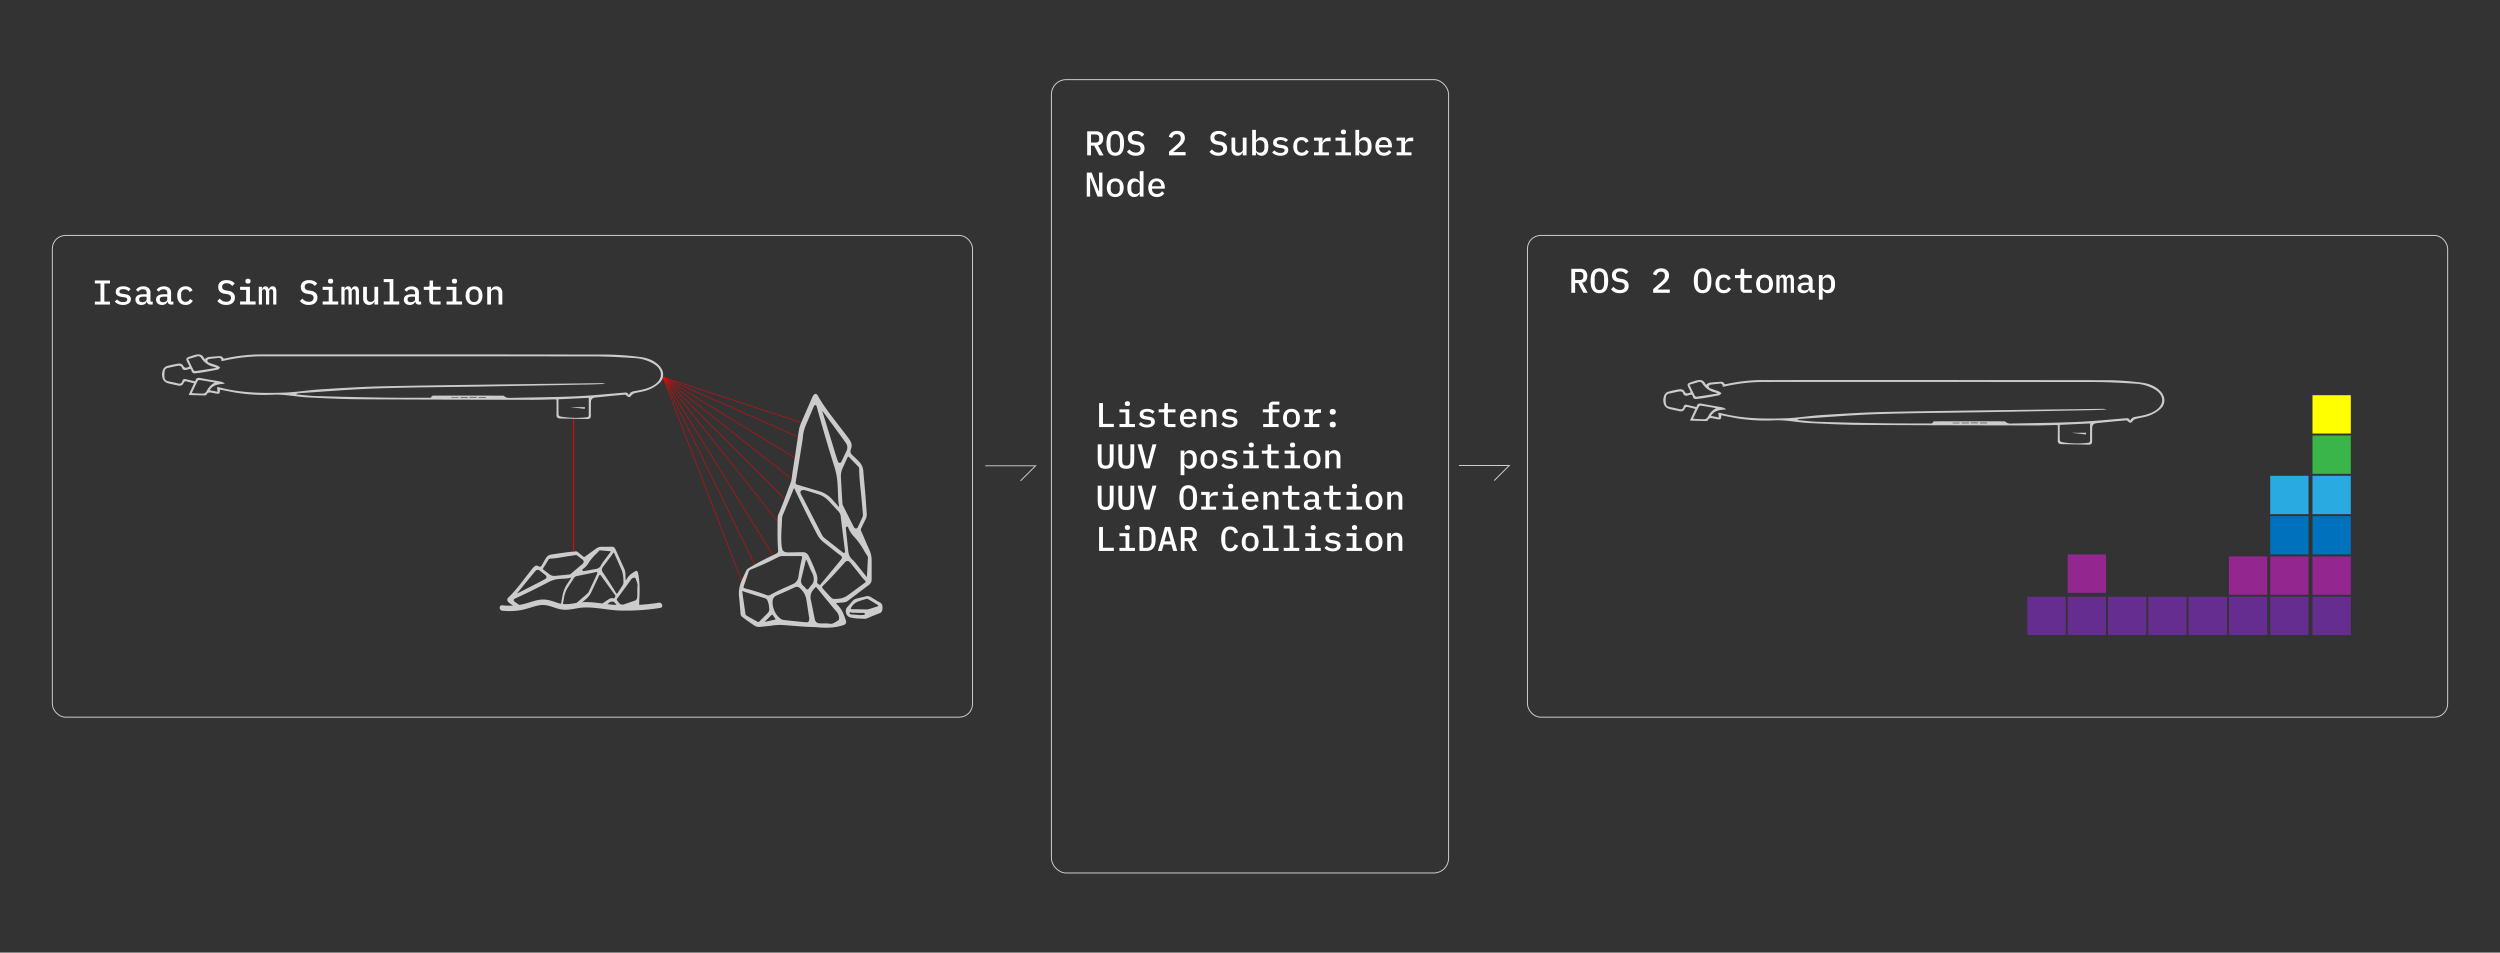 <svg xmlns="http://www.w3.org/2000/svg" viewBox="0 0 2543 969"><rect x="0" y="0" width="2543" height="969" fill="#333333" stroke="none"/><defs><style>.cls-1{fill:#ccc;}.cls-2,.cls-3,.cls-4{fill:none;stroke-miterlimit:10;}.cls-2,.cls-3{stroke:red;}.cls-2{stroke-width:0.5px;}.cls-4{stroke:#ccc;}.cls-5{fill:#662d91;}.cls-6{fill:#93278f;}.cls-7{fill:#0071bc;}.cls-8{fill:#29abe2;}.cls-9{fill:#39b54a;}.cls-10{fill:#ff0;}.cls-11{fill:#fff;}</style></defs><g id="Lines"><path class="cls-1" d="M595,414.12h-13.8l-.08.18,13.67,1.6Z"/><polyline class="cls-2" points="798.75 508.05 674.26 383.55 756.53 596.43"/><polyline class="cls-2" points="815.04 429.83 674.26 383.55 808.43 465.66"/><polyline class="cls-2" points="786.16 564.76 674.26 383.55 767.71 574.3"/><polyline class="cls-2" points="790.98 530.4 674.26 383.55 805.23 487.12"/><line class="cls-2" x1="674.26" y1="383.55" x2="811.62" y2="444.36"/><path class="cls-1" d="M517.93,613.27l4.62,3.38H530l-6.62-4.7a2.73,2.73,0,0,1-.44-.34,1.79,1.79,0,0,1,0-2.21,2.28,2.28,0,0,1,.67-.42q17.57-8,34.94-17.15a26.71,26.71,0,0,1,9.94-2.84c2.93-.29,5.87-.37,8.81-.62a22.3,22.3,0,0,0,2.86-.66c.3-.06.59-.09.88-.13l0,.17-1.2,1.83c-1,1.47-1.93,2.94-2.91,4.39a32.63,32.63,0,0,0-4.89,12.65c-.61,3.34-1.2,6.69-1.79,10h1.88l1.68-9a27.86,27.86,0,0,1,3.64-9.74c2.06-3.3,4.19-6.47,6.26-9.74a4.16,4.16,0,0,1,2.77-2.11c5.88-1.18,11.76-2.41,17.64-3.63.78-.17,1.55-.38,2.33-.55a1,1,0,0,1,.49,0c.62.16.83,1.1.44,1.93l-6.39,13.57-1.89,4.05a7.77,7.77,0,0,1-1.9,2.64l-14.61,12.57h5.06q4.71-3.95,9.37-8.07a19.76,19.76,0,0,0,4.65-6.58c2-4.25,4-8.44,6-12.68.49-1,.92-2.13,1.4-3.18.71-1.57,1.24-1.79,2.17-.59,1.49,1.92,2.94,4,4.39,6l9.3,12.86c.26.37.54.7.81,1a1.09,1.09,0,0,1,.17,1.1,7.32,7.32,0,0,1-.71,1.59c-.27.36-.7.7-1,.59a5.55,5.55,0,0,0-4.94.88,80.43,80.43,0,0,0-9.78,7.07H615a31.49,31.49,0,0,0,4.41-3.35,5.41,5.41,0,0,1,2.1-1.16,4,4,0,0,1,3.12.37,4.65,4.65,0,0,1,1.22,1.3c.69.86,1.34,1.79,2,2.69l0,0,.1.12h15.67l1.31-.34a2.81,2.81,0,0,1,1.54.14,1.2,1.2,0,0,1,.37.2h3.34c0-2.51.06-5,.18-7.53a131.32,131.32,0,0,0,.11-15.24,78.21,78.21,0,0,0-1.27-10.25c-.55-2.71-1.36-3.37-3-2.48-.93.51-1.84,1.12-2.76,1.71a17.53,17.53,0,0,0-6,6.28,11.1,11.1,0,0,1-1,1.35c-.08-2-.16-3.71-.23-5.46a16.13,16.13,0,0,0-1-6q-4.56-10-9.11-20.13c-.82-1.83-1.91-2.67-3.27-2.66-3.49,0-7,.07-10.47,0a9.88,9.88,0,0,0-6.24,2l-2,1.43-9,6.5c-.55.4-1.1.62-1.68.15-1.61-1.32-3.23-2.61-4.83-4a4.68,4.68,0,0,0-3.5-1.44c-3.9.43-7.79.89-11.68,1.41-4.25.58-8.49,1.26-12.74,1.86a7.31,7.31,0,0,0-5.32,3.57c-1.34,2.09-2.6,4.35-3.84,6.62s-2.21,2.7-3.85,1.68a3.23,3.23,0,0,0-4.11.3,14,14,0,0,0-2,2.06q-3.43,4.31-6.84,8.71c-5.79,7.53-11.56,15.1-18,21.15a2.86,2.86,0,0,0-.26,3.44A5.4,5.4,0,0,0,517.93,613.27Zm121.6-20.38c.68-.93,1.32-1.93,2-2.9a5.16,5.16,0,0,1,3.35-2.39c1-.19,1.59.43,2.06,1.9.3.94.65,1.84,1,2.76a11.16,11.16,0,0,1,.61,3.74c-.5,3.22-.13,6.79-.29,10.32-.12,2.65-.91,4.11-2.47,4.64-3.73,1.27-7.46,2.49-11.17,3.81-1.93.68-3.66.06-5.24-1.82a25.64,25.64,0,0,1-1.61-2.24,1.28,1.28,0,0,1,0-1.75Q633.67,600.92,639.53,592.89Zm-15.94-30.23c.53-.81.85-.74,1.28.23l7.26,16.48a26.12,26.12,0,0,1,1.92,9.23c.06,1.08.09,2.17.14,3.61a6.69,6.69,0,0,1-.67,2.66,11.82,11.82,0,0,1-.88,1.57c-1.43,2.2-2.88,4.36-4.32,6.56-.73,1.11-1.14,1.15-1.82,0-4.23-7.25-8.72-14.06-13.27-20.75-.15-.23-.3-.48-.44-.74a4.18,4.18,0,0,1,0-4,13.09,13.09,0,0,1,1.07-1.57q4.14-5.54,8.28-11.07C622.66,564.21,623.11,563.39,623.59,562.66Zm-25.08,10.26a47.28,47.28,0,0,1,8-9.55c1-.93,1.92-2.08,2.9-3.07a1.31,1.31,0,0,1,.9-.48c3.72.31,7.44.67,11.21,1l-1.26,1.68c-2.38,3.18-4.76,6.34-7.12,9.56a22.43,22.43,0,0,0-1.76,2.84,6.52,6.52,0,0,1-4.88,3.77c-4.26.75-8.51,1.53-12.76,2.3a1.56,1.56,0,0,1-.48,0c-.42,0-.71-.4-.78-1.12a1,1,0,0,1,.57-1.14A18,18,0,0,0,598.51,572.92Zm-46,5.17c.26-.48.55-.91.83-1.36q2.33-3.75,4.64-7.49a1.71,1.71,0,0,1,1.4-1c4.93-.08,9.81-1,14.7-1.88,3.1-.53,6.21-.94,9.31-1.4.79-.12,1.57-.28,2.35-.32a1.79,1.79,0,0,1,1.16.29c2,1.46,3.92,3,5.88,4.48l.19.17a2.69,2.69,0,0,1,0,3.63c-.87.8-1.77,1.52-2.65,2.27q-4.95,4.18-9.9,8.34a2.19,2.19,0,0,1-1.1.52c-4.94.51-9.87,1-14.81,1.46a7.09,7.09,0,0,1-.8,0,7.39,7.39,0,0,1-4.84-1.68c-2-1.48-3.92-3-5.87-4.47a2,2,0,0,1-.36-.31A1,1,0,0,1,552.46,578.09Zm-26,24.83q7.64-9.36,15.26-18.72c.84-1,1.71-2,2.55-3,1.5-1.8,3.07-2.09,4.74-.74,2,1.62,4,3.19,6,4.79a1.87,1.87,0,0,1,.78,1.65,2,2,0,0,1-.78,1.75c-1.11.68-2.23,1.33-3.37,1.91q-12.43,6.41-24.89,12.78c-.26.13-.53.23-.8.35l0-.13C526.08,603.34,526.26,603.13,526.43,602.92Z"/><path class="cls-1" d="M510.9,621.21a71.12,71.12,0,0,0,18.49-.52c6.6-1.08,12.74-3.82,19.29-5,7.49-1.34,13.23,2.09,20.21,3.83,6.36,1.57,12.31.26,18.62-.85,13.94-2.45,28.66,1.87,42.7,2.35a218.79,218.79,0,0,0,41.46-2.65c3.48-.54,2-5.84-1.46-5.3a211.9,211.9,0,0,1-42.85,2.34c-13-.63-26.46-4.42-39.46-2.36-7.33,1.16-13.5,2.61-20.76.18-5.85-2-11.13-4-17.41-3.24s-12.15,3.37-18.3,4.72a65.52,65.52,0,0,1-20.53,1c-3.52-.35-3.49,5.15,0,5.5Z"/><line class="cls-3" x1="583.49" y1="426.24" x2="583.49" y2="561.31"/><path class="cls-1" d="M208.1,365.35c-2.66-6.48-7.47-5.19-12.54-3.52-7.22,2.36-7.24,2.27-3.76,9,.32.62.55,1.29.91,2.14-2.68,1.09-4.93,2.27-6.64-1.44-.48-1-2.83-1.9-4.17-1.72a89.43,89.43,0,0,0-12.52,2.68,6,6,0,0,0-3.28,3,12.17,12.17,0,0,0,0,10.89,7.49,7.49,0,0,0,4.1,3.27c3.46,1.12,7.11,1.61,10.65,2.49,2.72.67,4.83,0,5.94-2.59.75-1.77,1.85-1.93,3.46-1.47,2.29.65,4.61,1.17,7.16,1.81-1.79,3.85-3.46,7.41-5.57,11.91,6,.17,11.4.34,16.82.45a1.72,1.72,0,0,0,1.35-.68c1.79-3.57,4.67-2.13,7.34-1.69.62.1,1.23.26,1.84.36,4.12.72,4.51.41,4.57-3.91,5,1,10,2,14.94,2.89a178.64,178.64,0,0,0,39,2.27c12-.53,23.65,2.2,35.51,2.77,17.29.83,34.59,1.76,51.89,1.88,59.05.38,118.11.45,177.16.58,7.09,0,14.18-.31,21.27-.46.71,0,1.42.09,2.56.16,0,5,.14,9.84-.05,14.7-.11,2.94.7,4.55,3.88,4.59,9.25.14,18.5.39,27.76.55,2.53.05,3.44-1.37,3.39-3.79-.09-4.07,0-8.14,0-12.21s1.08-5.5,5.1-5.93c9.74-1.05,19.5-2,29.26-2.84a3.07,3.07,0,0,1,2,.94c2.16,2.13,3.18,2,4.91-.32a6.59,6.59,0,0,1,3.4-2.14c4.53-1.21,9.31-1.68,13.63-3.37a36.43,36.43,0,0,0,11.09-6.69c5.41-4.92,5.35-12.19.39-17.63-5.26-5.79-12.38-8.28-19.76-9.17a286.27,286.27,0,0,0-33.33-2.45q-175.44-.28-350.9-.15a169.08,169.08,0,0,0-36.65,3.81c-1.5.33-2.95,1-3.93-1.08a3,3,0,0,0-2.45-1c-4.05.22-8.11.52-12.13,1C210.6,363.41,209.63,364.43,208.1,365.35Zm17.17,2c1-.17,1.87-.27,2.67-.46a180,180,0,0,1,40.66-4.44q167,0,334,.06c14.06,0,28.12.84,42.16,1.68a42.76,42.76,0,0,1,20.76,6.31c9,5.76,9,15,.09,20.92-5.54,3.69-11.88,4.92-18.25,6.09-3,.55-6.3.52-7.52,4.36-2-2.78-2-2.71-5.06-2.47-16.22,1.28-32.41,3-48.65,3.69-22.82,1-45.67,1.17-68.5,1.66a8.32,8.32,0,0,1-3.15-.73c-1-.39-1.81-1.54-2.7-1.54q-35.22-.13-70.44-.05c-.75,0-2.07.21-2.16.57-.54,2.18-2.2,1.59-3.54,1.59-16,0-31.93.06-47.89-.19q-32.85-.53-65.69-1.51c-7-.21-13.92-1.14-20.88-1.74a3.53,3.53,0,0,1,2.4-1.14c26.64-1.7,53.26-4,79.93-4.91,37.11-1.23,74.26-1.32,111.38-2q51.95-.93,103.88-2c5.66-.11,11.32-.4,17-.6a14.26,14.26,0,0,0-5.67-.74q-45.52.57-91.06,1.15c-43.6.62-87.2,1.08-130.79,2.06-20.85.47-41.68,1.8-62.5,3.11-12,.74-23.86,2.81-35.82,3.23-22.44.81-44.88.52-66.83-5.29a12,12,0,0,0-2.38-.14l.6,4.61-8-1.57c3.77-6.18,9.7-5.93,15.46-6.65a9.72,9.72,0,0,0-4.49-2.14c-6.36-1.16-12.76-2.12-19.1-3.36-3.05-.59-5.85-1.23-6.55,3.15-3.35-.77-6.4-1.41-9.4-2.19-1.94-.5-3.2-.17-3.81,1.95-.66,2.29-2.12,3-4.56,2.32-2.79-.83-5.68-1.3-8.54-1.92-4.06-.87-4.81-1.66-5.09-5.79a20.58,20.58,0,0,1,.22-4.36,4,4,0,0,1,3.56-3.75c3.49-.63,6.91-1.64,10.41-2.16,1.06-.16,3.09.54,3.28,1.24,1.13,4,3.71,3.41,6.57,2.49,1.43-.45,3-.88,3.48,1.23.67,2.83,2.56,3.12,5,2.63,1.32-.27,2.71-.22,4-.45,5.95-1,11.9-2,17.82-3.23.92-.19,1.65-1.36,2.47-2.08a14,14,0,0,0-2.68-1.81c-3-1.17-6.09-2.08-9.07-3.28-.66-.27-1.5-1.43-1.37-2a2.77,2.77,0,0,1,1.94-1.57c2.77-.47,5.59-.66,8.38-1C223.58,363.88,225.41,364.23,225.27,367.32Zm373.62,37.33c0,6,0,11.45,0,17,0,1.5-.12,2.52-2,2.72a92,92,0,0,1-26.72-.72c-.77-.14-1.95-1.11-2-1.73-.16-5.16-.09-10.33-.09-15.77ZM191.41,365.3c3.05-.9,5.94-1.66,8.76-2.62a3.43,3.43,0,0,1,4.5,1.52A20.54,20.54,0,0,0,216.75,373c1,.25,1.9.57,2.86.87-.1.26-.12.44-.17.44-6.95,1.09-13.9,2.2-20.86,3.2a2.17,2.17,0,0,1-1.69-1C195.06,372.91,193.34,369.27,191.41,365.3Zm27.12,23.8a20,20,0,0,0-8.38,8.77,4.77,4.77,0,0,1-3.17,2.44c-3.77.14-7.56-.24-11.93-.45,2.21-4.59,4.09-8.6,6.12-12.53a2.43,2.43,0,0,1,2-.73C208.32,387.37,213.42,388.25,218.53,389.1Zm257.19,14.74,0,.6h-7.23v-.6Zm-16.61.61,0-.51h7.14l0,.51Zm25.73-.69v.6h-7.21v-.6Zm2.14.71,0-.61h7.24v.61Z"/><path class="cls-1" d="M850.44,613.4a14.28,14.28,0,0,0,1.43,1.84,28.12,28.12,0,0,1,6.64,10.58c.62,1.62,1.27,3.22,1.81,4.87.94,2.87.24,4.31-2.62,5.27a52.06,52.06,0,0,1-10.85,2.25,84.19,84.19,0,0,1-16.11-.19c-3.45-.3-6.92-.22-10.38-.43-5.37-.34-10.73-.8-16.09-1.19-3.9-.28-7.81-.73-11.71-.74a78.84,78.84,0,0,0-8.75.89c-3.65.39-7.3.8-11,1.16A8.92,8.92,0,0,1,767,636.1c-2.93-1.94-5.78-4-8.65-6-1-.75-2-1.58-3.1-2.3a4.14,4.14,0,0,1-1.9-3.12c-.23-2.22-.36-4.45-.57-6.67-.32-3.57-.62-7.15-1-10.72A31.1,31.1,0,0,1,753.86,592c1.63-4.06,3.52-8,5.44-12a5.71,5.71,0,0,1,2.19-2c6.66-4.1,13.55-7.79,20.57-11.24,2.43-1.19,4.87-2.35,7.31-3.51,1.85-.88,2.25-1.61,2.1-3.66-.59-7.83-.63-15.68-.55-23.53,0-3.28,0-6.56.17-9.84a8.67,8.67,0,0,1,.72-3c3.67-8.17,6.66-16.6,9.73-25,.89-2.41,1.81-4.81,2.71-7.22,1.14-3.06,1.27-6.3,1.73-9.49.76-5.28,1.66-10.53,2.45-15.79,1.38-9.08,2.71-18.17,4.07-27.25a34.59,34.59,0,0,1,2.54-8.58q5.61-13,11.31-26a8.62,8.62,0,0,1,1.59-2.41,2.15,2.15,0,0,1,3.63.46c6.4,11.33,14.41,21.53,22.37,31.77q4.66,6,9.21,12.08a23.88,23.88,0,0,1,2.18,3.54,8.8,8.8,0,0,1,.31,7.26c-1.07,2.89-.52,4.71,1.78,6.8s4.79,4.41,7,6.79a15.18,15.18,0,0,1,3.77,9.4c.64,7.5,1.36,15,2,22.51.56,6.87,1,13.76,1.49,20.64a11.64,11.64,0,0,1-1.52,6.19c-1.45,2.82-2.82,5.69-4.21,8.54a3.32,3.32,0,0,0,.16,3L883,556.28c.5,1.15,1,2.31,1.52,3.46a26.24,26.24,0,0,1,2.13,11c0,6.17,0,12.34,0,18.51a6.75,6.75,0,0,1-2.81,5.77q-10.65,8-21.29,16.1c-1.88,1.42-4.08,1.68-6.32,1.83ZM807.81,496.45a12.58,12.58,0,0,0-.68,1.21c-.64,1.57-1.23,3.17-1.88,4.75-2.93,7-5.83,14.1-8.82,21.12a11,11,0,0,0-.91,3.94c-.11,3.06-.28,6.13-.44,9.2a125.8,125.8,0,0,0-.19,16.36,33.38,33.38,0,0,0,.8,5.35,4.32,4.32,0,0,0,3.72,3.3,17.43,17.43,0,0,0,3,.21q7-.09,13.92-.25c3.09-.07,5.08,1.41,6.45,4.13a162.72,162.72,0,0,1,7.49,17.32,15.29,15.29,0,0,1,.93,8.72,2.53,2.53,0,0,0,.62,1.75,6.9,6.9,0,0,0,1.69,1.26.81.81,0,0,0,1.16-.3c.37-.48.72-1,1.11-1.43l13.6-16.43c2.12-2.57,4.27-5.12,6.3-7.76,1.27-1.65,1-2.59-.62-3.84-1.12-.84-2.28-1.61-3.37-2.47-4.47-3.52-8.91-7.09-13.41-10.58a25.36,25.36,0,0,1-7-8.22c-7.56-14.26-14.63-28.75-21.6-43.3C809.09,499.2,808.49,497.9,807.81,496.45Zm45.53,19.1.18-.08c0-.52-.08-1-.15-1.56-.23-1.69-.6-3.37-.69-5.06-.27-5.19-.35-10.39-.66-15.57a72.73,72.73,0,0,0-3-17.57Q839.36,445,830.88,414a4.7,4.7,0,0,0-.44-1.17,1.34,1.34,0,0,0-2.34,0,5,5,0,0,0-.36.78c-2.33,5.48-4.63,11-7,16.43a47.08,47.08,0,0,0-3.59,10.88c-.36,2.25-.45,4.54-.81,6.79q-3.4,21.22-6.87,42.42c-.33,2,0,2.49,1.94,3.06,7.33,2.15,14.65,4.28,22,6.48a28.58,28.58,0,0,1,13.38,8.65c1.53,1.73,3.09,3.43,4.64,5.14C852,514.14,852.69,514.84,853.34,515.55ZM804.6,565.66c-3.12,0-6.25,0-9.37,0a7.67,7.67,0,0,0-2.85.71c-2.36,1.09-4.64,2.33-7,3.47q-10.6,5.18-21.61,9.49a3.68,3.68,0,0,0-2.31,2.47c-1.08,3.35-2.22,6.67-3.35,10-.53,1.54-1.11,3.06-1.61,4.6-.37,1.12-.06,1.68,1.05,2.05l.53.14a216.69,216.69,0,0,1,22.16,6.87,3.61,3.61,0,0,0,3.15-.29c2.91-1.57,5.81-3.17,8.8-4.57,4.74-2.23,9.56-4.31,14.35-6.46a9.25,9.25,0,0,0,5.62-7.68c.49-3.34,1.09-6.67,1.73-10,.59-3.09,1.32-6.16,2-9.24.21-1-.14-1.42-1.14-1.55-.31,0-.63,0-.94-.05Zm12.9-67.3,0,.09a11.62,11.62,0,0,0-1.32.17,2.22,2.22,0,0,0-1.84,3,8.83,8.83,0,0,0,.67,1.67c.64,1.23,1.34,2.44,2,3.67q9.57,18.57,19.12,37.15a10,10,0,0,0,2.8,3.35l4.28,3.35,14.35,11.29a1.19,1.19,0,0,0,2-.78,3.12,3.12,0,0,0,0-.86c-.18-1.37-.4-2.75-.58-4.13-1.29-10.38-2.59-20.77-3.83-31.16a8.18,8.18,0,0,0-2.24-4.89c-3.46-3.66-6.81-7.43-10.3-11.07a24,24,0,0,0-10.3-6.44c-3.93-1.22-7.85-2.47-11.79-3.67C819.49,498.79,818.49,498.6,817.5,498.36Zm37.87-13.7c0,.47,0,.94,0,1.41.51,8.72,1,17.45,1.55,26.17a5.14,5.14,0,0,0,.55,1.94q4.38,8.76,8.82,17.49c.79,1.57,1.56,3.15,2.4,4.69a2.11,2.11,0,0,0,3.84,0l.18-.35c1.58-3.46,3.2-6.9,4.73-10.38a4.88,4.88,0,0,0,.31-2c0-1.39-.21-2.77-.34-4.16-.48-5.48-.92-11-1.48-16.46-.88-8.64-1.9-17.26-2-26a3.46,3.46,0,0,0-1-2.48c-2.65-2.72-5.28-5.47-7.92-8.21-.47-.49-.93-1-1.44-1.46s-.95-.4-1.36.22a3.64,3.64,0,0,0-.32.62q-2.37,5.19-4.73,10.39A19.09,19.09,0,0,0,855.37,484.66ZM785.87,613a20.48,20.48,0,0,0,1.74,7.91,18.57,18.57,0,0,0,7,8.85,6.3,6.3,0,0,0,2.56.88c5.81.67,11.63,1.26,17.45,1.85,2,.2,3.92.4,5.88.5a2.15,2.15,0,0,0,2.44-1.87,8.31,8.31,0,0,0,.14-2.72c-.88-5.92-1.84-11.82-2.75-17.73a19.42,19.42,0,0,0-7-12.64,4.27,4.27,0,0,0-4.84-.58c-6,2.74-12.07,5.5-18.17,8.11a6.58,6.58,0,0,0-4.45,6.07C785.91,612.13,785.89,612.6,785.87,613Zm62.75-3.71c1.52-.09,2.67-.14,3.82-.24a18.82,18.82,0,0,0,9.76-3.4l17.43-12.83c1-.76,1.09-1.33.24-2.26s-1.64-1.64-2.36-2.53c-3.92-4.87-7.8-9.76-11.7-14.63a16.61,16.61,0,0,0-1.67-1.88,2.89,2.89,0,0,0-4.18,0,7.18,7.18,0,0,0-.78.78c-7.08,8-14.28,16-21.95,23.45-1.23,1.2-1.2,1.92,0,3.21,2.32,2.54,4.61,5.1,6.94,7.63a14.3,14.3,0,0,0,1.65,1.56A5,5,0,0,0,848.62,609.31Zm-4,25.29a7.51,7.51,0,0,0,3.95-1.09c1-.56,1.93-1.17,2.92-1.7a3.29,3.29,0,0,0,2-3.65,10.49,10.49,0,0,0-2.52-5.91c-1-1.16-2.08-2.3-3.07-3.5q-8.5-10.37-17-20.78c-.67-.83-1.11-.89-1.85-.09a32.12,32.12,0,0,0-2.37,2.84,11.23,11.23,0,0,0-1.92,9.25c1.39,6.57,2.68,13.16,4,19.74.57,2.76,2.1,4.16,4.91,4.38C837.43,634.37,841.2,633.71,844.61,634.6Zm-89.56-33.47c.12,1.27.19,2.45.35,3.6.94,6.54,1.92,13.08,2.84,19.62a2.49,2.49,0,0,0,1.4,2c3.53,2,7.05,3.94,10.57,5.91a1.75,1.75,0,0,0,2.53-.37q3.93-4,7.85-7.94a5.81,5.81,0,0,0,1.9-4.35,26.1,26.1,0,0,0-1.87-8.8,4.19,4.19,0,0,0-3-2.38q-9.42-2.93-18.82-5.94C757.61,602.11,756.4,601.62,755.05,601.13ZM881.79,587c.37-6.65.75-13.22,1.07-19.8a3,3,0,0,0-.5-1.6c-1.05-1.72-2.26-3.35-3.24-5.12A69.31,69.31,0,0,0,869,546.26a28.35,28.35,0,0,1-6.19-9.6c-.21-.56-.45-1.12-1.21-1a1.35,1.35,0,0,0-1.18,1.37,4.18,4.18,0,0,0,0,.86q1.21,11.26,2.43,22.53c.35,3.34,1.37,6.33,4,8.64a26.7,26.7,0,0,1,3,3.1c3.4,4.17,6.74,8.39,10.11,12.59ZM836.62,418l-.14.07c.13.47.23,1,.38,1.42q6.74,22,13.5,44,.93,3,2,5.95a1.92,1.92,0,0,0,1.84,1.37c.94,0,1.39-.63,1.75-1.37,1.69-3.55,3.35-7.11,5.06-10.65a7.68,7.68,0,0,0-.78-8.38c-1.07-1.49-2.09-3-3.17-4.5q-9.89-13.5-19.79-27ZM820.09,569.3l-.25.1a1.76,1.76,0,0,0-.09.2q-2.36,9.75-4.7,19.5a6.42,6.42,0,0,0,2.32,7,10.35,10.35,0,0,1,2,2.12c1.32,1.83,2.33,1.85,3.58,0a.21.21,0,0,1,0-.06c.95-1.18,1.93-2.34,2.84-3.54a7.69,7.69,0,0,0,1.38-2.16,11.37,11.37,0,0,0,.38-5.52,12.54,12.54,0,0,0-1.22-3.71c-2.21-3.93-3.63-8.19-5.37-12.32A17.82,17.82,0,0,0,820.09,569.3Zm-31,60.72c-1.07-1.51-2-2.93-3.07-4.33-.44-.6-.9-.42-1.37,0q-3.12,3.18-6.25,6.32a6.42,6.42,0,0,0-.45.6Z"/><path class="cls-1" d="M876.34,629.3a52,52,0,0,1-10.78-1.06,6.42,6.42,0,0,1-5.18-5.87,5.73,5.73,0,0,1,1.37-4.67c1.84-2.12,3.65-4.27,5.48-6.39a7.5,7.5,0,0,1,3.84-2.35c3.28-.85,6.57-1.64,9.86-2.42a6.15,6.15,0,0,1,4.77.74c2.35,1.39,4.66,2.83,7,4.25a18.4,18.4,0,0,0,1.84,1,4.8,4.8,0,0,1,3.09,4.13,17.06,17.06,0,0,1-.16,3.91,4,4,0,0,1-2.6,3.13c-2.59,1.06-5.21,2.06-7.81,3.13-1.7.69-3.35,1.49-5.06,2.17a6.17,6.17,0,0,1-2.13.43C878.7,629.49,877.52,629.36,876.34,629.3Zm5.34-9.39v.23c.25-.06.51-.11.76-.18,1.26-.37,2.52-.72,3.77-1.11,2.13-.67,4.25-1.35,6.36-2.06a4,4,0,0,0,.91-.65c-.25-.28-.5-.57-.76-.85a.74.74,0,0,0-.13-.08c-3.18-1.94-6.35-3.89-9.55-5.79a2,2,0,0,0-1.4-.29c-2.87.83-5.76,1.61-8.56,2.65a13.13,13.13,0,0,0-7.29,6.4c-.6,1.15-.42,1.45.86,1.47Zm-5.88,5.84v-.15c.87,0,1.73,0,2.59,0s1.42-.59,1.33-1.31c-.11-.88-.77-.84-1.42-.85-3.51,0-7-.09-10.53-.19-.86,0-1.71-.22-2.57-.32-.47-.06-.91,0-1,.58a.92.92,0,0,0,.63,1.18,3.92,3.92,0,0,0,1.06.26C869.17,625.22,872.49,625.49,875.8,625.75Z"/><rect class="cls-4" x="53.25" y="239.5" width="936" height="490" rx="13.43"/><path class="cls-1" d="M2122.05,440.21h-13.8l-.08.17,13.67,1.61Z"/><path class="cls-1" d="M1735.19,391.44c-2.66-6.49-7.47-5.19-12.54-3.53-7.22,2.37-7.24,2.28-3.76,9,.32.63.55,1.3.91,2.15-2.68,1.08-4.93,2.26-6.64-1.44-.48-1-2.83-1.9-4.17-1.72a89.4,89.4,0,0,0-12.52,2.67,6,6,0,0,0-3.28,3,12.17,12.17,0,0,0,0,10.89,7.49,7.49,0,0,0,4.1,3.27c3.46,1.11,7.11,1.6,10.65,2.48,2.72.67,4.83,0,5.94-2.59.75-1.77,1.85-1.92,3.46-1.47,2.29.65,4.61,1.18,7.16,1.81-1.79,3.85-3.46,7.41-5.57,11.91,6,.17,11.4.35,16.82.45a1.71,1.71,0,0,0,1.35-.67c1.79-3.57,4.67-2.14,7.34-1.69.62.1,1.23.25,1.84.36,4.12.71,4.51.41,4.57-3.92,5,1,10,2,14.94,2.9a178.64,178.64,0,0,0,39,2.26c12-.53,23.65,2.21,35.51,2.78,17.29.82,34.59,1.76,51.89,1.87,59,.39,118.11.45,177.16.59,7.09,0,14.18-.31,21.27-.46.71,0,1.42.08,2.56.15,0,5,.14,9.85-.05,14.71-.11,2.94.7,4.54,3.88,4.59,9.25.13,18.5.38,27.76.55,2.53,0,3.44-1.37,3.39-3.8-.09-4.06,0-8.14,0-12.2s1.08-5.5,5.1-5.94c9.74-1.05,19.5-1.95,29.26-2.83a3,3,0,0,1,2,.94c2.16,2.12,3.18,2,4.91-.32a6.6,6.6,0,0,1,3.4-2.15c4.53-1.2,9.31-1.68,13.63-3.37a36.24,36.24,0,0,0,11.09-6.69c5.41-4.91,5.35-12.18.39-17.63-5.26-5.78-12.38-8.28-19.76-9.16a284.11,284.11,0,0,0-33.33-2.46q-175.44-.27-350.9-.14a169.7,169.7,0,0,0-36.65,3.8c-1.5.33-3,1-3.93-1.08a3.05,3.05,0,0,0-2.45-1c-4.05.22-8.11.52-12.13,1C1737.69,389.5,1736.72,390.52,1735.19,391.44Zm17.17,2c1.05-.18,1.87-.28,2.67-.46a179.46,179.46,0,0,1,40.66-4.44q167-.06,334,.06c14.06,0,28.12.84,42.16,1.67a42.87,42.87,0,0,1,20.76,6.32c9,5.76,9,15,.09,20.92-5.54,3.68-11.88,4.91-18.25,6.09-3,.55-6.3.52-7.52,4.35-2-2.77-2-2.71-5.06-2.47-16.22,1.29-32.41,3-48.65,3.69-22.82,1-45.67,1.18-68.5,1.66a8.32,8.32,0,0,1-3.15-.73c-1-.38-1.81-1.53-2.7-1.54q-35.22-.13-70.44,0c-.75,0-2.07.22-2.16.58-.54,2.17-2.2,1.59-3.54,1.58-16,0-31.93.06-47.89-.19q-32.85-.51-65.69-1.5c-7-.21-13.92-1.15-20.88-1.75a3.59,3.59,0,0,1,2.4-1.14c26.64-1.7,53.26-4,79.93-4.91,37.11-1.22,74.26-1.32,111.38-2q51.94-.92,103.88-2c5.66-.12,11.32-.4,17-.61a14.63,14.63,0,0,0-5.67-.74q-45.53.57-91.06,1.15c-43.6.62-87.2,1.08-130.79,2.06-20.85.47-41.68,1.81-62.5,3.11-12,.75-23.86,2.81-35.82,3.24-22.44.8-44.88.52-66.83-5.3a12,12,0,0,0-2.38-.13l.6,4.6-8-1.57c3.77-6.18,9.7-5.92,15.46-6.65a9.7,9.7,0,0,0-4.49-2.13c-6.36-1.16-12.76-2.13-19.1-3.36-3-.6-5.85-1.24-6.55,3.14-3.35-.77-6.4-1.4-9.4-2.18-1.94-.51-3.2-.18-3.81,1.94-.66,2.3-2.12,3-4.56,2.32-2.79-.83-5.68-1.3-8.54-1.91-4.06-.88-4.81-1.66-5.09-5.8a20.45,20.45,0,0,1,.22-4.35,4,4,0,0,1,3.56-3.76c3.49-.63,6.91-1.63,10.41-2.15,1.06-.16,3.09.54,3.28,1.23,1.13,4.05,3.71,3.42,6.57,2.5,1.43-.46,3-.89,3.48,1.22.67,2.83,2.56,3.12,5,2.63,1.32-.26,2.71-.22,4-.45,6-1,11.9-2,17.82-3.22.92-.19,1.65-1.36,2.47-2.08a14.09,14.09,0,0,0-2.68-1.82c-3-1.16-6.09-2.08-9.07-3.28-.66-.27-1.5-1.43-1.37-2a2.79,2.79,0,0,1,1.94-1.56c2.77-.47,5.59-.66,8.38-1C1750.67,390,1752.5,390.31,1752.36,393.41ZM2126,430.74c0,5.95,0,11.45,0,16.94,0,1.51-.12,2.52-2.05,2.73a91.7,91.7,0,0,1-26.72-.73c-.77-.14-1.95-1.11-2-1.72-.16-5.17-.09-10.34-.09-15.77ZM1718.5,391.38c3-.9,5.94-1.65,8.76-2.62a3.44,3.44,0,0,1,4.5,1.53,20.52,20.52,0,0,0,12.08,8.75c1,.26,1.9.58,2.86.87-.1.27-.12.44-.17.45-7,1.09-13.9,2.19-20.86,3.19a2.12,2.12,0,0,1-1.69-1C1722.15,399,1720.43,395.36,1718.5,391.38Zm27.12,23.8a20.1,20.1,0,0,0-8.38,8.78,4.76,4.76,0,0,1-3.17,2.43c-3.77.14-7.56-.24-11.93-.45,2.21-4.59,4.09-8.6,6.12-12.53a2.39,2.39,0,0,1,2-.72C1735.41,413.45,1740.51,414.33,1745.62,415.18Zm257.19,14.74,0,.6h-7.23v-.6Zm-16.61.61,0-.51h7.14l0,.51Zm25.73-.68v.6h-7.21v-.6Zm2.14.7,0-.6h7.24v.6Z"/><rect class="cls-5" x="2062.25" y="607" width="39" height="39"/><rect class="cls-5" x="2103.25" y="607" width="39" height="39"/><rect class="cls-5" x="2144.25" y="607" width="39" height="39"/><rect class="cls-6" x="2103.25" y="564" width="39" height="39"/><rect class="cls-5" x="2267.25" y="607" width="39" height="39"/><rect class="cls-5" x="2309.25" y="607" width="39" height="39"/><rect class="cls-5" x="2352.25" y="607" width="39" height="39"/><rect class="cls-6" x="2352.25" y="566" width="39" height="39"/><rect class="cls-6" x="2309.25" y="566" width="39" height="39"/><rect class="cls-6" x="2267.25" y="566" width="39" height="39"/><rect class="cls-7" x="2309.25" y="525" width="39" height="39"/><rect class="cls-7" x="2352.25" y="525" width="39" height="39"/><rect class="cls-8" x="2352.25" y="484" width="39" height="39"/><rect class="cls-9" x="2352.25" y="443" width="39" height="39"/><rect class="cls-10" x="2352.25" y="402" width="39" height="39"/><rect class="cls-8" x="2309.25" y="484" width="39" height="39"/><rect class="cls-5" x="2185.25" y="607" width="39" height="39"/><rect class="cls-5" x="2226.25" y="607" width="39" height="39"/><rect class="cls-4" x="1553.75" y="239.5" width="936" height="490" rx="13.43"/><path class="cls-11" d="M96.49,309.76v-3h5.74V288.31H96.49v-3h15.4v3h-5.74v18.48h5.74v3Z"/><path class="cls-11" d="M125.23,310.18a12.35,12.35,0,0,1-5.06-.94,9.13,9.13,0,0,1-3.41-2.52l2.34-2.1a7.91,7.91,0,0,0,6.2,2.66,6.17,6.17,0,0,0,3-.63,2.1,2.1,0,0,0,1.14-2,2,2,0,0,0-.21-.95,1.8,1.8,0,0,0-.6-.63,3.27,3.27,0,0,0-.89-.38,6.14,6.14,0,0,0-1.07-.21l-2.87-.46a14,14,0,0,1-2.13-.45,6.83,6.83,0,0,1-2-.9,4.72,4.72,0,0,1-1.4-1.48,4.49,4.49,0,0,1-.54-2.31,4.74,4.74,0,0,1,2.12-4.2,9.74,9.74,0,0,1,5.58-1.44,11.53,11.53,0,0,1,4.36.75,8.58,8.58,0,0,1,3.06,2.09l-2.13,2.24a6.81,6.81,0,0,0-2-1.49,7.31,7.31,0,0,0-3.43-.68q-3.81,0-3.81,2.41a1.63,1.63,0,0,0,.82,1.59,5.32,5.32,0,0,0,1.94.58l2.87.46c.72.11,1.44.27,2.15.45a6.15,6.15,0,0,1,1.93.86,4.54,4.54,0,0,1,1.4,1.49,4.44,4.44,0,0,1,.54,2.31,5,5,0,0,1-2.12,4.28A9.62,9.62,0,0,1,125.23,310.18Z"/><path class="cls-11" d="M152.91,309.76a3.31,3.31,0,0,1-2.47-.84,3.71,3.71,0,0,1-1-2.2h-.18a4.65,4.65,0,0,1-1.91,2.55,6.23,6.23,0,0,1-3.51.91,6.39,6.39,0,0,1-4.41-1.45,5.07,5.07,0,0,1-1.65-4,4.64,4.64,0,0,1,1.94-4q2-1.38,6-1.38h3.47v-1.4q0-3.68-3.89-3.67a5.18,5.18,0,0,0-2.83.68,5.89,5.89,0,0,0-1.82,1.8l-2.28-1.85a6.53,6.53,0,0,1,2.59-2.54,9.2,9.2,0,0,1,4.69-1.07,8.11,8.11,0,0,1,5.39,1.65,5.84,5.84,0,0,1,2,4.76v9.06h2.28v3Zm-8-2.38a5.25,5.25,0,0,0,3-.83,2.55,2.55,0,0,0,1.19-2.16v-2.61h-3.4c-2.75,0-4.13.83-4.13,2.47v.7a2,2,0,0,0,.88,1.82A4.11,4.11,0,0,0,144.93,307.38Z"/><path class="cls-11" d="M173.91,309.76a3.31,3.31,0,0,1-2.47-.84,3.66,3.66,0,0,1-1-2.2h-.18a4.65,4.65,0,0,1-1.91,2.55,6.23,6.23,0,0,1-3.51.91,6.39,6.39,0,0,1-4.41-1.45,5.07,5.07,0,0,1-1.65-4,4.64,4.64,0,0,1,1.94-4q2-1.38,6-1.38h3.47v-1.4q0-3.68-3.89-3.67a5.18,5.18,0,0,0-2.83.68,5.89,5.89,0,0,0-1.82,1.8l-2.28-1.85a6.53,6.53,0,0,1,2.59-2.54,9.2,9.2,0,0,1,4.69-1.07,8.11,8.11,0,0,1,5.39,1.65,5.84,5.84,0,0,1,2,4.76v9.06h2.28v3Zm-8-2.38a5.25,5.25,0,0,0,3-.83,2.55,2.55,0,0,0,1.19-2.16v-2.61h-3.4c-2.75,0-4.13.83-4.13,2.47v.7a2,2,0,0,0,.88,1.82A4.11,4.11,0,0,0,165.93,307.38Z"/><path class="cls-11" d="M188.85,310.18a9.38,9.38,0,0,1-3.62-.66,7.53,7.53,0,0,1-2.69-1.89,8.12,8.12,0,0,1-1.68-3,13.54,13.54,0,0,1,0-7.84,8.08,8.08,0,0,1,1.68-3,7.29,7.29,0,0,1,2.69-1.89,9.12,9.12,0,0,1,3.59-.67,7.71,7.71,0,0,1,4.5,1.18,7.19,7.19,0,0,1,2.53,3.06l-3,1.61a4.39,4.39,0,0,0-1.49-2,4.21,4.21,0,0,0-2.57-.73,4.28,4.28,0,0,0-3.36,1.32,5,5,0,0,0-1.19,3.5v3a5,5,0,0,0,1.19,3.48,4.36,4.36,0,0,0,3.43,1.34,4.61,4.61,0,0,0,2.75-.77,5.35,5.35,0,0,0,1.69-2.1l2.8,1.71a7.36,7.36,0,0,1-2.65,3.08A8.22,8.22,0,0,1,188.85,310.18Z"/><path class="cls-11" d="M230,310.18a11.71,11.71,0,0,1-5.36-1.11,10.29,10.29,0,0,1-3.57-2.95l2.52-2.41a9.41,9.41,0,0,0,3,2.46,7.81,7.81,0,0,0,3.57.79,5.3,5.3,0,0,0,3.55-1.06,3.74,3.74,0,0,0,1.24-3,3.22,3.22,0,0,0-.91-2.45,6.09,6.09,0,0,0-3.11-1.25l-2.66-.42a9,9,0,0,1-2.94-.92,6.56,6.56,0,0,1-1.93-1.54,5.63,5.63,0,0,1-1.06-2A7.77,7.77,0,0,1,222,292a6.37,6.37,0,0,1,2.24-5.26,9.59,9.59,0,0,1,6.16-1.8,12.13,12.13,0,0,1,5,.92,8.32,8.32,0,0,1,3.3,2.58l-2.45,2.45a8.14,8.14,0,0,0-2.39-2,7.12,7.12,0,0,0-3.42-.75,5,5,0,0,0-3.3.94,3.32,3.32,0,0,0-1.14,2.73,3.18,3.18,0,0,0,.89,2.38,6.14,6.14,0,0,0,3.17,1.25l2.59.45a7.83,7.83,0,0,1,4.79,2.4,6.58,6.58,0,0,1,1.51,4.39,7.88,7.88,0,0,1-.58,3.07,6.26,6.26,0,0,1-1.71,2.38,8.18,8.18,0,0,1-2.8,1.52A12.32,12.32,0,0,1,230,310.18Z"/><path class="cls-11" d="M244.22,306.65h6.16V294.82h-6.16V291.7h10v14.95H260v3.11H244.22Zm8.09-18.24a2.85,2.85,0,0,1-2.05-.59,2.06,2.06,0,0,1-.58-1.47v-.74a2.06,2.06,0,0,1,.58-1.47,2.79,2.79,0,0,1,2-.59,2.84,2.84,0,0,1,2,.59,2,2,0,0,1,.58,1.47v.74a2,2,0,0,1-.58,1.47A2.76,2.76,0,0,1,252.31,288.41Z"/><path class="cls-11" d="M263.23,309.76V291.7h3.25v2.35h.18a5.28,5.28,0,0,1,1.21-2,3.54,3.54,0,0,1,4.48,0,3.76,3.76,0,0,1,1,2.15h.14a6,6,0,0,1,1.37-2.08,3.45,3.45,0,0,1,2.52-.86,3.06,3.06,0,0,1,2.92,1.47,9,9,0,0,1,.82,4.31v12.7h-3.25V297.55a5.19,5.19,0,0,0-.46-2.61,1.6,1.6,0,0,0-1.47-.72,2.11,2.11,0,0,0-1.52.61,2.51,2.51,0,0,0-.61,1.84v13.09h-3.26V297.55a5.5,5.5,0,0,0-.43-2.61,1.58,1.58,0,0,0-1.46-.72,2.11,2.11,0,0,0-1.55.61,2.51,2.51,0,0,0-.62,1.84v13.09Z"/><path class="cls-11" d="M314,310.18a11.68,11.68,0,0,1-5.36-1.11,10.11,10.11,0,0,1-3.57-2.95l2.52-2.41a9.31,9.31,0,0,0,3,2.46,7.81,7.81,0,0,0,3.57.79,5.3,5.3,0,0,0,3.55-1.06,3.74,3.74,0,0,0,1.24-3,3.22,3.22,0,0,0-.91-2.45,6.09,6.09,0,0,0-3.11-1.25l-2.66-.42a9,9,0,0,1-2.94-.92,6.43,6.43,0,0,1-1.93-1.54,5.82,5.82,0,0,1-1.07-2A8.1,8.1,0,0,1,306,292a6.37,6.37,0,0,1,2.24-5.26,9.57,9.57,0,0,1,6.16-1.8,12.05,12.05,0,0,1,4.95.92,8.28,8.28,0,0,1,3.31,2.58l-2.45,2.45a8.05,8.05,0,0,0-2.4-2,7.08,7.08,0,0,0-3.41-.75,5.08,5.08,0,0,0-3.31.94,3.34,3.34,0,0,0-1.13,2.73,3.14,3.14,0,0,0,.89,2.38,6.1,6.1,0,0,0,3.17,1.25l2.59.45a7.83,7.83,0,0,1,4.79,2.4,6.63,6.63,0,0,1,1.51,4.39,8.07,8.07,0,0,1-.58,3.07,6.28,6.28,0,0,1-1.72,2.38,8,8,0,0,1-2.8,1.52A12.21,12.21,0,0,1,314,310.18Z"/><path class="cls-11" d="M328.22,306.65h6.16V294.82h-6.16V291.7h10v14.95H344v3.11H328.22Zm8.09-18.24a2.84,2.84,0,0,1-2.05-.59,2,2,0,0,1-.58-1.47v-.74a2,2,0,0,1,.58-1.47,2.76,2.76,0,0,1,2-.59,2.85,2.85,0,0,1,2.05.59,2.06,2.06,0,0,1,.58,1.47v.74a2.06,2.06,0,0,1-.58,1.47A2.79,2.79,0,0,1,336.31,288.41Z"/><path class="cls-11" d="M347.23,309.76V291.7h3.25v2.35h.18a5.39,5.39,0,0,1,1.2-2,3,3,0,0,1,2.26-.81,3,3,0,0,1,2.22.79,3.7,3.7,0,0,1,1,2.15h.14a6,6,0,0,1,1.37-2.08,3.45,3.45,0,0,1,2.52-.86,3.06,3.06,0,0,1,2.92,1.47,9,9,0,0,1,.82,4.31v12.7h-3.25V297.55a5.3,5.3,0,0,0-.46-2.61,1.6,1.6,0,0,0-1.47-.72,2.09,2.09,0,0,0-1.52.61,2.51,2.51,0,0,0-.61,1.84v13.09h-3.26V297.55a5.35,5.35,0,0,0-.44-2.61,1.56,1.56,0,0,0-1.45-.72,2.15,2.15,0,0,0-1.56.61,2.55,2.55,0,0,0-.61,1.84v13.09Z"/><path class="cls-11" d="M380.93,306.68h-.17A7.31,7.31,0,0,1,380,308a4.74,4.74,0,0,1-1.07,1.12,5.35,5.35,0,0,1-1.47.75,6.1,6.1,0,0,1-2,.28,5.77,5.77,0,0,1-4.41-1.78,7.13,7.13,0,0,1-1.68-5.08V291.7h3.82v11.06c0,2.87,1.24,4.31,3.74,4.31a5.38,5.38,0,0,0,1.44-.2,4.24,4.24,0,0,0,1.26-.57,3,3,0,0,0,.89-1,2.71,2.71,0,0,0,.33-1.38V291.7h3.82v18.06h-3.82Z"/><path class="cls-11" d="M390.31,306.65h6V287h-6v-3.12h9.8v22.79h6v3.11H390.31Z"/><path class="cls-11" d="M425.9,309.76a3.29,3.29,0,0,1-2.46-.84,3.72,3.72,0,0,1-1-2.2h-.18a4.64,4.64,0,0,1-1.9,2.55,6.26,6.26,0,0,1-3.52.91,6.42,6.42,0,0,1-4.41-1.45,5.07,5.07,0,0,1-1.65-4,4.62,4.62,0,0,1,2-4q1.93-1.38,6-1.38h3.47v-1.4q0-3.68-3.89-3.67a5.2,5.2,0,0,0-2.83.68,6,6,0,0,0-1.82,1.8l-2.28-1.85a6.59,6.59,0,0,1,2.59-2.54,9.22,9.22,0,0,1,4.69-1.07,8.1,8.1,0,0,1,5.39,1.65,5.84,5.84,0,0,1,2,4.76v9.06h2.28v3Zm-8-2.38a5.23,5.23,0,0,0,3.05-.83,2.55,2.55,0,0,0,1.19-2.16v-2.61h-3.4c-2.75,0-4.13.83-4.13,2.47v.7a2.07,2.07,0,0,0,.88,1.82A4.13,4.13,0,0,0,417.92,307.38Z"/><path class="cls-11" d="M441.27,309.76a4.42,4.42,0,0,1-3.5-1.27,4.8,4.8,0,0,1-1.12-3.3V294.82h-5.57V291.7h4a2,2,0,0,0,1.43-.4,2,2,0,0,0,.42-1.45v-4.52h3.57v6.37h7.7v3.12h-7.7v11.83h7.7v3.11Z"/><path class="cls-11" d="M454.22,306.65h6.16V294.82h-6.16V291.7h10v14.95H470v3.11H454.22Zm8.08-18.24a2.81,2.81,0,0,1-2-.59,2,2,0,0,1-.58-1.47v-.74a2,2,0,0,1,.58-1.47,2.76,2.76,0,0,1,2-.59,2.85,2.85,0,0,1,2.05.59,2.05,2.05,0,0,1,.57,1.47v.74a2.05,2.05,0,0,1-.57,1.47A2.8,2.8,0,0,1,462.3,288.41Z"/><path class="cls-11" d="M482.18,310.18a9.25,9.25,0,0,1-3.58-.66,7.57,7.57,0,0,1-2.7-1.89,8.61,8.61,0,0,1-1.7-3,13.32,13.32,0,0,1,0-7.84,8.56,8.56,0,0,1,1.7-3,7.33,7.33,0,0,1,2.7-1.89,9.93,9.93,0,0,1,7.17,0,7.41,7.41,0,0,1,2.7,1.89,8.39,8.39,0,0,1,1.69,3,13.11,13.11,0,0,1,0,7.84,8.43,8.43,0,0,1-1.69,3,7.66,7.66,0,0,1-2.7,1.89A9.3,9.3,0,0,1,482.18,310.18Zm0-3a4.44,4.44,0,0,0,3.35-1.28,5.26,5.26,0,0,0,1.24-3.79v-2.73a5.28,5.28,0,0,0-1.24-3.8,5,5,0,0,0-6.69,0,5.24,5.24,0,0,0-1.24,3.8v2.73a5.21,5.21,0,0,0,1.24,3.79A4.42,4.42,0,0,0,482.18,307.17Z"/><path class="cls-11" d="M495.62,309.76V291.7h3.82v3.08h.17a8,8,0,0,1,.72-1.35,4.74,4.74,0,0,1,1.07-1.12,5.35,5.35,0,0,1,1.47-.75,6.39,6.39,0,0,1,2-.28,5.78,5.78,0,0,1,4.41,1.79,7.12,7.12,0,0,1,1.68,5.07v11.62H507.1V298.7q0-4.31-3.74-4.3a5.37,5.37,0,0,0-1.44.19,4.26,4.26,0,0,0-1.26.58,2.8,2.8,0,0,0-.89,1,2.74,2.74,0,0,0-.33,1.36v12.25Z"/><path class="cls-11" d="M1602.22,297.84h-3.89V273.42h9.14a7,7,0,0,1,5.33,1.95,8.65,8.65,0,0,1,.48,10,5.87,5.87,0,0,1-3.92,2.23l5.63,10.25h-4.34l-5.18-9.9h-3.25Zm4.69-13c2.42,0,3.64-1.12,3.64-3.34V280c0-2.22-1.22-3.34-3.64-3.34h-4.69v8.2Z"/><path class="cls-11" d="M1626.89,298.26a8.84,8.84,0,0,1-4-.85,7.46,7.46,0,0,1-2.8-2.47,11.35,11.35,0,0,1-1.62-4,27.22,27.22,0,0,1,0-10.69,11.4,11.4,0,0,1,1.62-4,7.46,7.46,0,0,1,2.8-2.47,9.88,9.88,0,0,1,8,0,7.46,7.46,0,0,1,2.8,2.47,11.41,11.41,0,0,1,1.63,4,27.73,27.73,0,0,1,0,10.69,11.35,11.35,0,0,1-1.63,4,7.46,7.46,0,0,1-2.8,2.47A8.81,8.81,0,0,1,1626.89,298.26Zm0-3.22a3.88,3.88,0,0,0,3.71-2,11.32,11.32,0,0,0,1.09-5.39v-4.11a11.24,11.24,0,0,0-1.09-5.36,4.45,4.45,0,0,0-7.42,0,11.25,11.25,0,0,0-1.08,5.36v4.14a11.25,11.25,0,0,0,1.08,5.36A3.88,3.88,0,0,0,1626.89,295Z"/><path class="cls-11" d="M1647.68,298.26a11.64,11.64,0,0,1-5.35-1.1,10.32,10.32,0,0,1-3.57-3l2.52-2.42a9.45,9.45,0,0,0,3,2.47,7.94,7.94,0,0,0,3.57.78,5.35,5.35,0,0,0,3.55-1.05,3.77,3.77,0,0,0,1.25-3,3.23,3.23,0,0,0-.91-2.45,6.09,6.09,0,0,0-3.12-1.25l-2.66-.42a9.25,9.25,0,0,1-2.94-.93,6.35,6.35,0,0,1-1.92-1.54,5.65,5.65,0,0,1-1.07-2,8,8,0,0,1-.33-2.32,6.36,6.36,0,0,1,2.24-5.27,9.55,9.55,0,0,1,6.16-1.79,12.12,12.12,0,0,1,5,.91,8.29,8.29,0,0,1,3.31,2.59l-2.45,2.44a8.27,8.27,0,0,0-2.4-2,7.07,7.07,0,0,0-3.41-.76,5.12,5.12,0,0,0-3.31.94,3.32,3.32,0,0,0-1.14,2.73,3.18,3.18,0,0,0,.89,2.38,6.06,6.06,0,0,0,3.17,1.25l2.59.46a7.83,7.83,0,0,1,4.8,2.39,6.62,6.62,0,0,1,1.5,4.39,7.93,7.93,0,0,1-.58,3.08,6.12,6.12,0,0,1-1.71,2.37,8.09,8.09,0,0,1-2.8,1.52A12.32,12.32,0,0,1,1647.68,298.26Z"/><path class="cls-11" d="M1698.46,297.84h-16.87V294.1l8-7a18.69,18.69,0,0,0,2.92-3.18,5.53,5.53,0,0,0,1-3.19v-.38a4,4,0,0,0-1-3,4.17,4.17,0,0,0-3-1,4.3,4.3,0,0,0-3.13,1.08,6.38,6.38,0,0,0-1.59,2.77l-3.43-1.3a9.22,9.22,0,0,1,1-2.22,7.76,7.76,0,0,1,4.15-3.24,10.23,10.23,0,0,1,3.27-.48,9.86,9.86,0,0,1,3.38.54,7.18,7.18,0,0,1,2.5,1.48,6.07,6.07,0,0,1,1.54,2.26,7.55,7.55,0,0,1,.53,2.89,8.15,8.15,0,0,1-.44,2.71,10.12,10.12,0,0,1-1.22,2.38,14.58,14.58,0,0,1-1.88,2.19q-1.08,1.05-2.37,2.1l-5.92,5h12.63Z"/><path class="cls-11" d="M1731.89,298.26a8.81,8.81,0,0,1-4-.85,7.46,7.46,0,0,1-2.8-2.47,11.35,11.35,0,0,1-1.63-4,27.73,27.73,0,0,1,0-10.69,11.41,11.41,0,0,1,1.63-4,7.46,7.46,0,0,1,2.8-2.47,9.88,9.88,0,0,1,8,0,7.46,7.46,0,0,1,2.8,2.47,11.4,11.4,0,0,1,1.62,4,27.22,27.22,0,0,1,0,10.69,11.35,11.35,0,0,1-1.62,4,7.46,7.46,0,0,1-2.8,2.47A8.84,8.84,0,0,1,1731.89,298.26Zm0-3.22a3.88,3.88,0,0,0,3.71-2,11.32,11.32,0,0,0,1.08-5.39v-4.11a11.25,11.25,0,0,0-1.08-5.36,4.45,4.45,0,0,0-7.42,0,11.24,11.24,0,0,0-1.09,5.36v4.14a11.24,11.24,0,0,0,1.09,5.36A3.88,3.88,0,0,0,1731.89,295Z"/><path class="cls-11" d="M1753.55,298.26a9.38,9.38,0,0,1-3.62-.66,7.29,7.29,0,0,1-2.69-1.89,8.12,8.12,0,0,1-1.68-3,13.54,13.54,0,0,1,0-7.84,8.16,8.16,0,0,1,1.68-3,7.29,7.29,0,0,1,2.69-1.89,9.3,9.3,0,0,1,3.59-.67,7.83,7.83,0,0,1,4.5,1.18,7.31,7.31,0,0,1,2.53,3.06l-3,1.61a4.45,4.45,0,0,0-1.49-2,4.21,4.21,0,0,0-2.57-.73,4.28,4.28,0,0,0-3.36,1.32,5.05,5.05,0,0,0-1.19,3.5v3a5,5,0,0,0,1.19,3.48,4.34,4.34,0,0,0,3.43,1.34,4.63,4.63,0,0,0,2.75-.77,5.3,5.3,0,0,0,1.69-2.1l2.8,1.72a7.42,7.42,0,0,1-2.66,3.07A8.13,8.13,0,0,1,1753.55,298.26Z"/><path class="cls-11" d="M1775,297.84a4.44,4.44,0,0,1-3.5-1.27,4.85,4.85,0,0,1-1.12-3.3V282.9h-5.56v-3.11h4a2,2,0,0,0,1.44-.41,2,2,0,0,0,.42-1.45v-4.51h3.57v6.37h7.7v3.11h-7.7v11.83h7.7v3.11Z"/><path class="cls-11" d="M1794.89,298.26a9.3,9.3,0,0,1-3.59-.66,7.41,7.41,0,0,1-2.7-1.89,8.43,8.43,0,0,1-1.69-3,13.11,13.11,0,0,1,0-7.84,8.48,8.48,0,0,1,1.69-3,7.41,7.41,0,0,1,2.7-1.89,9.93,9.93,0,0,1,7.17,0,7.33,7.33,0,0,1,2.7,1.89,8.49,8.49,0,0,1,1.7,3,13.32,13.32,0,0,1,0,7.84,8.45,8.45,0,0,1-1.7,3,7.33,7.33,0,0,1-2.7,1.89A9.25,9.25,0,0,1,1794.89,298.26Zm0-3a4.45,4.45,0,0,0,3.34-1.27,5.24,5.24,0,0,0,1.24-3.8v-2.73a5.24,5.24,0,0,0-1.24-3.8,5,5,0,0,0-6.69,0,5.28,5.28,0,0,0-1.24,3.8v2.73a5.28,5.28,0,0,0,1.24,3.8A4.47,4.47,0,0,0,1794.89,295.25Z"/><path class="cls-11" d="M1806.93,297.84v-18h3.25v2.34h.18a5.48,5.48,0,0,1,1.2-2,3.54,3.54,0,0,1,4.48,0,3.73,3.73,0,0,1,1,2.15h.14a6,6,0,0,1,1.37-2.08,3.45,3.45,0,0,1,2.52-.86,3.06,3.06,0,0,1,2.92,1.47,9,9,0,0,1,.82,4.31v12.7h-3.25V285.63a5.19,5.19,0,0,0-.46-2.61,1.6,1.6,0,0,0-1.47-.72,2.07,2.07,0,0,0-1.52.62,2.48,2.48,0,0,0-.61,1.83v13.09h-3.26V285.63a5.35,5.35,0,0,0-.44-2.61,1.56,1.56,0,0,0-1.45-.72,2.12,2.12,0,0,0-1.56.62,2.52,2.52,0,0,0-.61,1.83v13.09Z"/><path class="cls-11" d="M1843.61,297.84a3.31,3.31,0,0,1-2.47-.84,3.72,3.72,0,0,1-1-2.2H1840a4.62,4.62,0,0,1-1.91,2.55,6.26,6.26,0,0,1-3.52.91,6.42,6.42,0,0,1-4.41-1.45,5.05,5.05,0,0,1-1.64-4,4.58,4.58,0,0,1,1.94-4q1.93-1.38,6-1.38h3.46V286q0-3.67-3.88-3.67a5.31,5.31,0,0,0-2.84.68,6,6,0,0,0-1.82,1.81l-2.27-1.86a6.46,6.46,0,0,1,2.59-2.54,9.17,9.17,0,0,1,4.69-1.07,8.13,8.13,0,0,1,5.39,1.65,5.88,5.88,0,0,1,2,4.76v9.06H1846v3Zm-8-2.38a5.15,5.15,0,0,0,3-.83,2.55,2.55,0,0,0,1.19-2.16v-2.61h-3.39c-2.76,0-4.13.83-4.13,2.47v.7a2.1,2.1,0,0,0,.87,1.83A4.22,4.22,0,0,0,1835.63,295.46Z"/><path class="cls-11" d="M1850.15,279.79H1854v3.07h.21a6.54,6.54,0,0,1,2.13-2.57,5.69,5.69,0,0,1,3.33-.93,6.14,6.14,0,0,1,5.07,2.39c1.26,1.58,1.89,3.94,1.89,7.06s-.63,5.49-1.89,7.07a6.13,6.13,0,0,1-5.07,2.38,5.68,5.68,0,0,1-3.33-.92,6.5,6.5,0,0,1-2.13-2.58H1854v10.08h-3.82Zm7.91,15.36a4.2,4.2,0,0,0,3.34-1.33,5.17,5.17,0,0,0,1.18-3.53v-3a5.17,5.17,0,0,0-1.18-3.53,4.2,4.2,0,0,0-3.34-1.33,5.67,5.67,0,0,0-1.57.21,3.93,3.93,0,0,0-1.3.63,3.15,3.15,0,0,0-.89,1,3,3,0,0,0-.33,1.45v6a3,3,0,0,0,.33,1.45,3.15,3.15,0,0,0,.89,1,3.93,3.93,0,0,0,1.3.63A5.67,5.67,0,0,0,1858.06,295.15Z"/><rect class="cls-4" x="1069.5" y="81" width="404" height="807" rx="14.99"/><path class="cls-11" d="M1109.77,158h-3.89V133.58H1115a7,7,0,0,1,5.34,2,7.55,7.55,0,0,1,1.83,5.38,7.43,7.43,0,0,1-1.36,4.6,5.84,5.84,0,0,1-3.92,2.24l5.63,10.25h-4.34l-5.18-9.9h-3.25Zm4.69-13q3.64,0,3.64-3.34v-1.51q0-3.34-3.64-3.34h-4.69V145Z"/><path class="cls-11" d="M1134.44,158.43a8.77,8.77,0,0,1-4-.86,7.29,7.29,0,0,1-2.8-2.46,11.32,11.32,0,0,1-1.63-4,27.22,27.22,0,0,1,0-10.69,11.14,11.14,0,0,1,1.63-4,7.23,7.23,0,0,1,2.8-2.47,9.76,9.76,0,0,1,8,0,7.3,7.3,0,0,1,2.8,2.47,11.14,11.14,0,0,1,1.63,4,27.73,27.73,0,0,1,0,10.69,11.32,11.32,0,0,1-1.63,4,7.36,7.36,0,0,1-2.8,2.46A8.81,8.81,0,0,1,1134.44,158.43Zm0-3.22a3.88,3.88,0,0,0,3.71-2,11.24,11.24,0,0,0,1.09-5.4v-4.11a11.08,11.08,0,0,0-1.09-5.35,4.45,4.45,0,0,0-7.42,0,11.21,11.21,0,0,0-1.08,5.35v4.15a11.28,11.28,0,0,0,1.08,5.36A3.88,3.88,0,0,0,1134.44,155.21Z"/><path class="cls-11" d="M1155.23,158.43a11.64,11.64,0,0,1-5.35-1.11,10.21,10.21,0,0,1-3.57-2.95l2.52-2.41a9.28,9.28,0,0,0,3,2.46,7.81,7.81,0,0,0,3.57.79,5.33,5.33,0,0,0,3.56-1.06,3.77,3.77,0,0,0,1.24-3,3.26,3.26,0,0,0-.91-2.45,6.17,6.17,0,0,0-3.12-1.25l-2.66-.42a9.17,9.17,0,0,1-2.94-.92,6.51,6.51,0,0,1-1.92-1.54,5.74,5.74,0,0,1-1.07-2,8.1,8.1,0,0,1-.33-2.33,6.34,6.34,0,0,1,2.24-5.26,9.56,9.56,0,0,1,6.16-1.8,12.08,12.08,0,0,1,5,.92,8.28,8.28,0,0,1,3.31,2.58l-2.45,2.45a8.31,8.31,0,0,0-2.4-2,7.08,7.08,0,0,0-3.41-.75,5.12,5.12,0,0,0-3.31.93,3.35,3.35,0,0,0-1.14,2.74,3.18,3.18,0,0,0,.89,2.38,6.18,6.18,0,0,0,3.17,1.25l2.59.45a7.86,7.86,0,0,1,4.8,2.4,6.62,6.62,0,0,1,1.5,4.38,8.08,8.08,0,0,1-.57,3.08,6.28,6.28,0,0,1-1.72,2.38,8.09,8.09,0,0,1-2.8,1.52A12.27,12.27,0,0,1,1155.23,158.43Z"/><path class="cls-11" d="M1206,158h-16.87v-3.74l8-7a18.28,18.28,0,0,0,2.92-3.18,5.55,5.55,0,0,0,1-3.19v-.38a4,4,0,0,0-1-3,4.15,4.15,0,0,0-3-1,4.31,4.31,0,0,0-3.14,1.08,6.32,6.32,0,0,0-1.59,2.77l-3.43-1.3a8.89,8.89,0,0,1,1-2.22,7.82,7.82,0,0,1,1.69-1.91,8.11,8.11,0,0,1,2.45-1.33,10,10,0,0,1,3.28-.49,9.81,9.81,0,0,1,3.37.54,7.4,7.4,0,0,1,2.51,1.49,6.23,6.23,0,0,1,1.54,2.26,7.7,7.7,0,0,1,.52,2.89,7.9,7.9,0,0,1-.44,2.71,10.12,10.12,0,0,1-1.22,2.38,15.1,15.1,0,0,1-1.87,2.19c-.73.7-1.52,1.4-2.38,2.1l-5.92,5H1206Z"/><path class="cls-11" d="M1239.23,158.43a11.64,11.64,0,0,1-5.35-1.11,10.21,10.21,0,0,1-3.57-2.95l2.52-2.41a9.28,9.28,0,0,0,3,2.46,7.81,7.81,0,0,0,3.57.79,5.3,5.3,0,0,0,3.55-1.06,3.74,3.74,0,0,0,1.25-3,3.26,3.26,0,0,0-.91-2.45,6.17,6.17,0,0,0-3.12-1.25l-2.66-.42a9,9,0,0,1-2.94-.92,6.51,6.51,0,0,1-1.92-1.54,5.74,5.74,0,0,1-1.07-2,8.1,8.1,0,0,1-.33-2.33,6.34,6.34,0,0,1,2.24-5.26,9.56,9.56,0,0,1,6.16-1.8,12.12,12.12,0,0,1,5,.92,8.35,8.35,0,0,1,3.31,2.58l-2.45,2.45a8.31,8.31,0,0,0-2.4-2,7.08,7.08,0,0,0-3.41-.75,5.12,5.12,0,0,0-3.31.93,3.35,3.35,0,0,0-1.14,2.74,3.18,3.18,0,0,0,.89,2.38,6.14,6.14,0,0,0,3.17,1.25l2.59.45a7.89,7.89,0,0,1,4.8,2.4,6.62,6.62,0,0,1,1.5,4.38,7.9,7.9,0,0,1-.58,3.08,6.15,6.15,0,0,1-1.71,2.38,8.09,8.09,0,0,1-2.8,1.52A12.32,12.32,0,0,1,1239.23,158.43Z"/><path class="cls-11" d="M1264.19,154.93H1264a7.31,7.31,0,0,1-.72,1.35,4.69,4.69,0,0,1-1.06,1.12,5.5,5.5,0,0,1-1.47.75,6.18,6.18,0,0,1-2,.28,5.77,5.77,0,0,1-4.41-1.78,7.14,7.14,0,0,1-1.68-5.08V140h3.81V151q0,4.31,3.75,4.31a5.31,5.31,0,0,0,1.43-.2,4,4,0,0,0,1.26-.57,3,3,0,0,0,.89-1,2.71,2.71,0,0,0,.34-1.38V140H1268V158h-3.81Z"/><path class="cls-11" d="M1273.7,132.11h3.82V143h.21a6.64,6.64,0,0,1,2.13-2.57,5.69,5.69,0,0,1,3.33-.93,6.16,6.16,0,0,1,5.08,2.38c1.25,1.59,1.88,3.94,1.88,7.07s-.63,5.48-1.88,7.07a6.16,6.16,0,0,1-5.08,2.38,5.69,5.69,0,0,1-3.33-.93,6.56,6.56,0,0,1-2.13-2.57h-.21V158h-3.82Zm7.91,23.21A4.25,4.25,0,0,0,1285,154a5.18,5.18,0,0,0,1.17-3.54v-2.94A5.13,5.13,0,0,0,1285,144a4.22,4.22,0,0,0-3.35-1.33,5.73,5.73,0,0,0-1.57.21,4,4,0,0,0-1.3.63,3.15,3.15,0,0,0-.89,1,3,3,0,0,0-.33,1.45v6a3,3,0,0,0,.33,1.45,3.18,3.18,0,0,0,.89,1,4,4,0,0,0,1.3.63A5.73,5.73,0,0,0,1281.61,155.32Z"/><path class="cls-11" d="M1302.47,158.43a12.3,12.3,0,0,1-5-.94A9.17,9.17,0,0,1,1294,155l2.35-2.1a7.91,7.91,0,0,0,6.19,2.66,6.19,6.19,0,0,0,3-.63,2.1,2.1,0,0,0,1.13-2,2,2,0,0,0-.21-.95,1.62,1.62,0,0,0-.59-.63,3.41,3.41,0,0,0-.89-.38,6.14,6.14,0,0,0-1.07-.21l-2.87-.46a14.34,14.34,0,0,1-2.14-.45,6.77,6.77,0,0,1-1.94-.9,4.61,4.61,0,0,1-1.4-1.48,4.49,4.49,0,0,1-.54-2.31,4.74,4.74,0,0,1,2.12-4.2,9.74,9.74,0,0,1,5.58-1.44,11.53,11.53,0,0,1,4.36.75,8.58,8.58,0,0,1,3.06,2.09l-2.14,2.24a6.62,6.62,0,0,0-2-1.49,7.31,7.31,0,0,0-3.43-.68c-2.54,0-3.82.8-3.82,2.41a1.64,1.64,0,0,0,.83,1.59,5.26,5.26,0,0,0,1.94.58l2.87.46a20,20,0,0,1,2.15.45,6.36,6.36,0,0,1,1.93.86,4.54,4.54,0,0,1,1.4,1.49,4.44,4.44,0,0,1,.54,2.31,5,5,0,0,1-2.12,4.28A9.63,9.63,0,0,1,1302.47,158.43Z"/><path class="cls-11" d="M1324.1,158.43a9.38,9.38,0,0,1-3.62-.66,7.53,7.53,0,0,1-2.69-1.89,8.12,8.12,0,0,1-1.68-3,13.54,13.54,0,0,1,0-7.84,8,8,0,0,1,1.68-3,7.29,7.29,0,0,1,2.69-1.89,9.12,9.12,0,0,1,3.59-.67,7.73,7.73,0,0,1,4.5,1.18,7.19,7.19,0,0,1,2.53,3.06l-3,1.61a4.39,4.39,0,0,0-1.49-2,4.21,4.21,0,0,0-2.57-.73,4.28,4.28,0,0,0-3.36,1.32,5,5,0,0,0-1.19,3.5v3a5.06,5.06,0,0,0,1.19,3.49,4.36,4.36,0,0,0,3.43,1.34,4.63,4.63,0,0,0,2.75-.77,5.44,5.44,0,0,0,1.69-2.1l2.8,1.71a7.38,7.38,0,0,1-2.66,3.08A8.21,8.21,0,0,1,1324.1,158.43Z"/><path class="cls-11" d="M1336.6,154.9h4.79V143.07h-4.79V140h8.61v4.8h.21a8.05,8.05,0,0,1,.7-1.82,5.23,5.23,0,0,1,2.87-2.58,6.38,6.38,0,0,1,2.38-.4h2.17v3.64H1350a4.8,4.8,0,0,0-3.43,1.24,4.33,4.33,0,0,0-1.33,3.33v6.74h6.54V158H1336.6Z"/><path class="cls-11" d="M1358.47,154.9h6.16V143.07h-6.16V140h10v15h5.77V158h-15.75Zm8.09-18.24a2.85,2.85,0,0,1-2-.59,2.06,2.06,0,0,1-.58-1.47v-.74a2.06,2.06,0,0,1,.58-1.47,2.74,2.74,0,0,1,2-.59,2.79,2.79,0,0,1,2,.59,2,2,0,0,1,.58,1.47v.74a2,2,0,0,1-.58,1.47A2.77,2.77,0,0,1,1366.56,136.66Z"/><path class="cls-11" d="M1378.7,132.11h3.82V143h.21a6.55,6.55,0,0,1,2.13-2.57,5.69,5.69,0,0,1,3.33-.93,6.13,6.13,0,0,1,5.07,2.38c1.26,1.59,1.89,3.94,1.89,7.07s-.63,5.48-1.89,7.07a6.13,6.13,0,0,1-5.07,2.38,5.69,5.69,0,0,1-3.33-.93,6.48,6.48,0,0,1-2.13-2.57h-.21V158h-3.82Zm7.91,23.21A4.23,4.23,0,0,0,1390,154a5.13,5.13,0,0,0,1.18-3.54v-2.94A5.09,5.09,0,0,0,1390,144a4.2,4.2,0,0,0-3.34-1.33,5.67,5.67,0,0,0-1.57.21,3.93,3.93,0,0,0-1.3.63,3.15,3.15,0,0,0-.89,1,3,3,0,0,0-.33,1.45v6a3,3,0,0,0,.33,1.45,3.18,3.18,0,0,0,.89,1,3.93,3.93,0,0,0,1.3.63A5.67,5.67,0,0,0,1386.61,155.32Z"/><path class="cls-11" d="M1407.82,158.43a9.89,9.89,0,0,1-3.71-.66,7.63,7.63,0,0,1-2.76-1.89,8.42,8.42,0,0,1-1.72-3,11.92,11.92,0,0,1-.59-3.9,11.73,11.73,0,0,1,.61-3.92,9,9,0,0,1,1.71-3,7.44,7.44,0,0,1,2.68-1.9,9.43,9.43,0,0,1,6.93,0,7.32,7.32,0,0,1,2.63,1.84,8.21,8.21,0,0,1,1.66,2.83,11.07,11.07,0,0,1,.58,3.64v1.44h-12.95v.59a4.7,4.7,0,0,0,1.33,3.46,4.94,4.94,0,0,0,3.67,1.34,5.65,5.65,0,0,0,3-.75,6,6,0,0,0,2-2l2.38,2.1a7.34,7.34,0,0,1-2.79,2.67A9.09,9.09,0,0,1,1407.82,158.43Zm-.28-16a4.76,4.76,0,0,0-1.87.35,4.15,4.15,0,0,0-1.47,1,4.62,4.62,0,0,0-1,1.53,5,5,0,0,0-.35,1.92v.25H1412v-.35a4.77,4.77,0,0,0-1.21-3.42A4.19,4.19,0,0,0,1407.54,142.44Z"/><path class="cls-11" d="M1420.6,154.9h4.79V143.07h-4.79V140h8.61v4.8h.21a8.05,8.05,0,0,1,.7-1.82,5.31,5.31,0,0,1,1.15-1.53,5.54,5.54,0,0,1,1.72-1.05,6.38,6.38,0,0,1,2.38-.4h2.17v3.64H1434a4.8,4.8,0,0,0-3.43,1.24,4.33,4.33,0,0,0-1.33,3.33v6.74h6.54V158H1420.6Z"/><path class="cls-11" d="M1109.21,181.22h-.32V200h-3.43V175.58h5l7.18,18.8h.31v-18.8h3.43V200h-5Z"/><path class="cls-11" d="M1134.44,200.43a9.25,9.25,0,0,1-3.58-.66,7.57,7.57,0,0,1-2.7-1.89,8.61,8.61,0,0,1-1.7-3,13.32,13.32,0,0,1,0-7.84,8.47,8.47,0,0,1,1.7-3,7.33,7.33,0,0,1,2.7-1.89,9.93,9.93,0,0,1,7.17,0,7.41,7.41,0,0,1,2.7,1.89,8.3,8.3,0,0,1,1.69,3,13.11,13.11,0,0,1,0,7.84,8.43,8.43,0,0,1-1.69,3,7.66,7.66,0,0,1-2.7,1.89A9.3,9.3,0,0,1,1134.44,200.43Zm0-3a4.44,4.44,0,0,0,3.35-1.28,5.26,5.26,0,0,0,1.24-3.79v-2.73a5.28,5.28,0,0,0-1.24-3.8,5,5,0,0,0-6.69,0,5.24,5.24,0,0,0-1.24,3.8v2.73a5.21,5.21,0,0,0,1.24,3.79A4.42,4.42,0,0,0,1134.44,197.42Z"/><path class="cls-11" d="M1159.36,196.93h-.21a6.48,6.48,0,0,1-2.13,2.57,5.69,5.69,0,0,1-3.33.93,6.13,6.13,0,0,1-5.07-2.38c-1.26-1.59-1.89-3.94-1.89-7.07s.63-5.48,1.89-7.07a6.13,6.13,0,0,1,5.07-2.38,5.69,5.69,0,0,1,3.33.93,6.55,6.55,0,0,1,2.13,2.57h.21V174.11h3.82V200h-3.82Zm-4.09.39a5.67,5.67,0,0,0,1.57-.21,4,4,0,0,0,1.3-.63,3.18,3.18,0,0,0,.89-1,3,3,0,0,0,.33-1.45v-6a3,3,0,0,0-.33-1.45,3.15,3.15,0,0,0-.89-1,4,4,0,0,0-1.3-.63,5.67,5.67,0,0,0-1.57-.21,4.2,4.2,0,0,0-3.34,1.33,5.09,5.09,0,0,0-1.18,3.53v2.94a5.13,5.13,0,0,0,1.18,3.54A4.23,4.23,0,0,0,1155.27,197.32Z"/><path class="cls-11" d="M1176.83,200.43a9.85,9.85,0,0,1-3.71-.66,7.67,7.67,0,0,1-2.77-1.89,8.25,8.25,0,0,1-1.71-3,12.94,12.94,0,0,1,0-7.82,8.83,8.83,0,0,1,1.72-3,7.36,7.36,0,0,1,2.68-1.9,9.43,9.43,0,0,1,6.93,0,7.28,7.28,0,0,1,2.62,1.84,8.05,8.05,0,0,1,1.66,2.83,10.82,10.82,0,0,1,.58,3.64v1.44h-12.95v.59a4.74,4.74,0,0,0,1.33,3.46,5,5,0,0,0,3.68,1.34,5.7,5.7,0,0,0,3-.75,5.92,5.92,0,0,0,2-2l2.38,2.1a7.24,7.24,0,0,1-2.78,2.67A9.14,9.14,0,0,1,1176.83,200.43Zm-.28-16a4.84,4.84,0,0,0-1.88.35,4.15,4.15,0,0,0-1.47,1,5,5,0,0,0-1,1.53,5.17,5.17,0,0,0-.35,1.92v.25H1181v-.35a4.81,4.81,0,0,0-1.21-3.42A4.2,4.2,0,0,0,1176.55,184.44Z"/><path class="cls-11" d="M1118,434.4V410h3.92v21.14H1133v3.29Z"/><path class="cls-11" d="M1138.71,431.28h6.16V419.45h-6.16v-3.11h10v14.94h5.77v3.12h-15.75Zm8.09-18.23a2.8,2.8,0,0,1-2-.6,2,2,0,0,1-.58-1.47v-.73a2,2,0,0,1,.58-1.47,2.74,2.74,0,0,1,2-.6,2.79,2.79,0,0,1,2,.6,2,2,0,0,1,.58,1.47V411a2,2,0,0,1-.58,1.47A2.73,2.73,0,0,1,1146.8,413.05Z"/><path class="cls-11" d="M1166.71,434.82a12.38,12.38,0,0,1-5.06-.95,9.13,9.13,0,0,1-3.41-2.52l2.35-2.1a8.08,8.08,0,0,0,2.68,2,8.42,8.42,0,0,0,3.51.68,6.12,6.12,0,0,0,3-.63,2.09,2.09,0,0,0,1.14-2,1.92,1.92,0,0,0-.21-.94,1.7,1.7,0,0,0-.59-.63,3.43,3.43,0,0,0-.89-.39,8.81,8.81,0,0,0-1.07-.21l-2.87-.45a15.79,15.79,0,0,1-2.14-.46,6.75,6.75,0,0,1-1.94-.89,4.64,4.64,0,0,1-1.4-1.49,4.44,4.44,0,0,1-.54-2.31,4.76,4.76,0,0,1,2.11-4.2,9.88,9.88,0,0,1,5.59-1.43,11.44,11.44,0,0,1,4.35.75,8.51,8.51,0,0,1,3.07,2.08l-2.14,2.24a7,7,0,0,0-2-1.49,7.47,7.47,0,0,0-3.43-.68q-3.83,0-3.82,2.42a1.65,1.65,0,0,0,.82,1.59,5.8,5.8,0,0,0,2,.58l2.87.45c.72.12,1.44.27,2.15.46a6.34,6.34,0,0,1,1.93.85,4.72,4.72,0,0,1,1.39,1.49,4.39,4.39,0,0,1,.55,2.31,5,5,0,0,1-2.12,4.29A9.63,9.63,0,0,1,1166.71,434.82Z"/><path class="cls-11" d="M1188.76,434.4a4.44,4.44,0,0,1-3.5-1.28,4.85,4.85,0,0,1-1.12-3.3V419.45h-5.56v-3.11h4a2,2,0,0,0,1.44-.41,2,2,0,0,0,.42-1.45V410H1188v6.37h7.7v3.11H1188v11.83h7.7v3.12Z"/><path class="cls-11" d="M1209.06,434.82a9.7,9.7,0,0,1-3.71-.67,7.31,7.31,0,0,1-2.76-1.89,8.25,8.25,0,0,1-1.72-3,13,13,0,0,1,0-7.82,9,9,0,0,1,1.71-3,7.47,7.47,0,0,1,2.68-1.91,9,9,0,0,1,3.5-.66,8.63,8.63,0,0,1,3.43.65,7.42,7.42,0,0,1,2.63,1.83,8.35,8.35,0,0,1,1.66,2.84,11,11,0,0,1,.58,3.64v1.43h-12.95v.59a4.67,4.67,0,0,0,1.33,3.46,4.9,4.9,0,0,0,3.67,1.34,5.74,5.74,0,0,0,3-.74,6,6,0,0,0,2-2l2.38,2.1a7.41,7.41,0,0,1-2.79,2.67A9.19,9.19,0,0,1,1209.06,434.82Zm-.28-16a4.94,4.94,0,0,0-1.87.35,4.31,4.31,0,0,0-1.47,1,4.68,4.68,0,0,0-1,1.52,5.06,5.06,0,0,0-.35,1.93v.24h9.06v-.35a4.74,4.74,0,0,0-1.21-3.41A4.2,4.2,0,0,0,1208.78,418.82Z"/><path class="cls-11" d="M1222.12,434.4V416.34h3.81v3.08h.18a6.71,6.71,0,0,1,.71-1.35,4.55,4.55,0,0,1,1.07-1.12,4.85,4.85,0,0,1,1.47-.75,6.1,6.1,0,0,1,2-.28,5.77,5.77,0,0,1,4.41,1.78,7.13,7.13,0,0,1,1.68,5.08V434.4h-3.81V423.34q0-4.3-3.75-4.31a5.67,5.67,0,0,0-1.43.19,4.28,4.28,0,0,0-1.26.58,2.91,2.91,0,0,0-.9,1,2.78,2.78,0,0,0-.33,1.37V434.4Z"/><path class="cls-11" d="M1250.71,434.82a12.35,12.35,0,0,1-5.06-.95,9.13,9.13,0,0,1-3.41-2.52l2.35-2.1a8.15,8.15,0,0,0,2.67,2,8.47,8.47,0,0,0,3.52.68,6.15,6.15,0,0,0,3-.63,2.09,2.09,0,0,0,1.14-2,1.92,1.92,0,0,0-.21-.94,1.7,1.7,0,0,0-.59-.63,3.35,3.35,0,0,0-.9-.39,8.64,8.64,0,0,0-1.06-.21l-2.87-.45a15.47,15.47,0,0,1-2.14-.46,6.75,6.75,0,0,1-1.94-.89,4.64,4.64,0,0,1-1.4-1.49,4.44,4.44,0,0,1-.54-2.31,4.76,4.76,0,0,1,2.11-4.2,9.86,9.86,0,0,1,5.59-1.43,11.44,11.44,0,0,1,4.35.75,8.51,8.51,0,0,1,3.07,2.08l-2.14,2.24a7.12,7.12,0,0,0-2-1.49,7.47,7.47,0,0,0-3.43-.68q-3.83,0-3.82,2.42a1.63,1.63,0,0,0,.82,1.59,5.8,5.8,0,0,0,2,.58l2.87.45c.72.12,1.44.27,2.15.46a6.18,6.18,0,0,1,1.92.85,4.75,4.75,0,0,1,1.4,1.49,4.49,4.49,0,0,1,.55,2.31,5,5,0,0,1-2.12,4.29A9.66,9.66,0,0,1,1250.71,434.82Z"/><path class="cls-11" d="M1284.9,431.28h5.78V419.45h-6.13v-3.11h6.13v-3.26a4.8,4.8,0,0,1,1.12-3.3,4.39,4.39,0,0,1,3.5-1.28h6.09v3.11h-6.9v4.73h6.9v3.11h-6.9v11.83h6.09v3.12H1284.9Z"/><path class="cls-11" d="M1313.67,434.82a9.07,9.07,0,0,1-3.58-.67,7.33,7.33,0,0,1-2.7-1.89,8.56,8.56,0,0,1-1.7-3,13.32,13.32,0,0,1,0-7.84,8.61,8.61,0,0,1,1.7-3,7.57,7.57,0,0,1,2.7-1.89,10.07,10.07,0,0,1,7.17,0,7.66,7.66,0,0,1,2.7,1.89,8.43,8.43,0,0,1,1.69,3,13.11,13.11,0,0,1,0,7.84,8.39,8.39,0,0,1-1.69,3,7.41,7.41,0,0,1-2.7,1.89A9.12,9.12,0,0,1,1313.67,434.82Zm0-3a4.48,4.48,0,0,0,3.35-1.28,5.28,5.28,0,0,0,1.24-3.8V424a5.26,5.26,0,0,0-1.24-3.79,5,5,0,0,0-6.69,0,5.21,5.21,0,0,0-1.24,3.79v2.73a5.24,5.24,0,0,0,1.24,3.8A4.45,4.45,0,0,0,1313.67,431.81Z"/><path class="cls-11" d="M1326.83,431.28h4.8V419.45h-4.8v-3.11h8.61v4.79h.21a9.37,9.37,0,0,1,.7-1.82,5.35,5.35,0,0,1,2.87-2.57,6.42,6.42,0,0,1,2.38-.4h2.17V420h-3.57a4.82,4.82,0,0,0-3.43,1.24,4.34,4.34,0,0,0-1.33,3.33v6.73H1342v3.12h-15.16Z"/><path class="cls-11" d="M1355.67,421.73a3.26,3.26,0,0,1-2.36-.7,2.39,2.39,0,0,1-.68-1.72v-.91a2.37,2.37,0,0,1,.68-1.71,4.35,4.35,0,0,1,4.73,0,2.37,2.37,0,0,1,.68,1.71v.91A2.39,2.39,0,0,1,1358,421,3.29,3.29,0,0,1,1355.67,421.73Zm0,13a3.26,3.26,0,0,1-2.36-.7,2.39,2.39,0,0,1-.68-1.72v-.91a2.37,2.37,0,0,1,.68-1.71,4.35,4.35,0,0,1,4.73,0,2.37,2.37,0,0,1,.68,1.71v.91a2.39,2.39,0,0,1-.68,1.72A3.29,3.29,0,0,1,1355.67,434.75Z"/><path class="cls-11" d="M1120.51,452v15q0,1.5.09,2.73a5.73,5.73,0,0,0,.51,2.09,2.9,2.9,0,0,0,1.26,1.31,6,6,0,0,0,4.62,0,2.9,2.9,0,0,0,1.26-1.31,5.73,5.73,0,0,0,.51-2.09c0-.82.08-1.73.08-2.73V452h3.92v14.31a32.47,32.47,0,0,1-.29,4.6,7.91,7.91,0,0,1-1.18,3.29,5.28,5.28,0,0,1-2.46,2,13.19,13.19,0,0,1-8.3,0,5.36,5.36,0,0,1-2.47-2,8.05,8.05,0,0,1-1.17-3.29,30.93,30.93,0,0,1-.3-4.6V452Z"/><path class="cls-11" d="M1141.51,452v15q0,1.5.09,2.73a5.73,5.73,0,0,0,.51,2.09,2.9,2.9,0,0,0,1.26,1.31,6,6,0,0,0,4.62,0,2.9,2.9,0,0,0,1.26-1.31,5.73,5.73,0,0,0,.51-2.09c0-.82.08-1.73.08-2.73V452h3.92v14.31a32.47,32.47,0,0,1-.29,4.6,7.91,7.91,0,0,1-1.18,3.29,5.28,5.28,0,0,1-2.46,2,13.19,13.19,0,0,1-8.3,0,5.36,5.36,0,0,1-2.47-2,8.05,8.05,0,0,1-1.17-3.29,30.93,30.93,0,0,1-.3-4.6V452Z"/><path class="cls-11" d="M1164,476.4l-6.9-24.43h4.24l3.22,12.32,2.13,8.29h.21l2.14-8.29,3.25-12.32h4.06l-6.89,24.43Z"/><path class="cls-11" d="M1200.94,458.34h3.82v3.08h.21a6.5,6.5,0,0,1,2.13-2.58,5.76,5.76,0,0,1,3.33-.92,6.13,6.13,0,0,1,5.07,2.38q1.89,2.37,1.89,7.07t-1.89,7.07a6.16,6.16,0,0,1-5.07,2.38,5.69,5.69,0,0,1-3.33-.93,6.54,6.54,0,0,1-2.13-2.57h-.21V483.4h-3.82Zm7.91,15.36a4.2,4.2,0,0,0,3.34-1.33,5.09,5.09,0,0,0,1.18-3.53V465.9a5.13,5.13,0,0,0-1.18-3.54,4.23,4.23,0,0,0-3.34-1.33,5.67,5.67,0,0,0-1.57.21,3.93,3.93,0,0,0-1.3.63,3.18,3.18,0,0,0-.89,1,3,3,0,0,0-.33,1.45v6a3,3,0,0,0,.33,1.45,3.15,3.15,0,0,0,.89,1,3.93,3.93,0,0,0,1.3.63A5.67,5.67,0,0,0,1208.85,473.7Z"/><path class="cls-11" d="M1229.68,476.82a9.12,9.12,0,0,1-3.59-.67,7.41,7.41,0,0,1-2.7-1.89,8.39,8.39,0,0,1-1.69-3,13.11,13.11,0,0,1,0-7.84,8.43,8.43,0,0,1,1.69-3,7.66,7.66,0,0,1,2.7-1.89,10.07,10.07,0,0,1,7.17,0,7.66,7.66,0,0,1,2.7,1.89,8.61,8.61,0,0,1,1.7,3,13.32,13.32,0,0,1,0,7.84,8.56,8.56,0,0,1-1.7,3,7.41,7.41,0,0,1-2.7,1.89A9.07,9.07,0,0,1,1229.68,476.82Zm0-3a4.45,4.45,0,0,0,3.34-1.28,5.24,5.24,0,0,0,1.24-3.8V466a5.21,5.21,0,0,0-1.24-3.79,5,5,0,0,0-6.69,0,5.26,5.26,0,0,0-1.24,3.79v2.73a5.28,5.28,0,0,0,1.24,3.8A4.48,4.48,0,0,0,1229.68,473.81Z"/><path class="cls-11" d="M1250.71,476.82a12.35,12.35,0,0,1-5.06-.95,9.13,9.13,0,0,1-3.41-2.52l2.35-2.1a8.15,8.15,0,0,0,2.67,2,8.47,8.47,0,0,0,3.52.68,6.15,6.15,0,0,0,3-.63,2.09,2.09,0,0,0,1.14-2,1.92,1.92,0,0,0-.21-.94,1.7,1.7,0,0,0-.59-.63,3.35,3.35,0,0,0-.9-.39,8.64,8.64,0,0,0-1.06-.21l-2.87-.45a15.47,15.47,0,0,1-2.14-.46,6.75,6.75,0,0,1-1.94-.89,4.64,4.64,0,0,1-1.4-1.49,4.44,4.44,0,0,1-.54-2.31,4.76,4.76,0,0,1,2.11-4.2,9.86,9.86,0,0,1,5.59-1.43,11.44,11.44,0,0,1,4.35.75,8.51,8.51,0,0,1,3.07,2.08l-2.14,2.24a7.12,7.12,0,0,0-2-1.49,7.47,7.47,0,0,0-3.43-.68q-3.83,0-3.82,2.42a1.63,1.63,0,0,0,.82,1.59,5.8,5.8,0,0,0,2,.58l2.87.45c.72.12,1.44.27,2.15.46a6.18,6.18,0,0,1,1.92.85,4.75,4.75,0,0,1,1.4,1.49,4.49,4.49,0,0,1,.55,2.31,5,5,0,0,1-2.12,4.29A9.66,9.66,0,0,1,1250.71,476.82Z"/><path class="cls-11" d="M1264.71,473.28h6.16V461.45h-6.16v-3.11h10v14.94h5.77v3.12h-15.75Zm8.09-18.23a2.77,2.77,0,0,1-2-.6,2,2,0,0,1-.58-1.47v-.73a2,2,0,0,1,.58-1.47,2.71,2.71,0,0,1,2-.6,2.8,2.8,0,0,1,2,.6,2,2,0,0,1,.58,1.47V453a2,2,0,0,1-.58,1.47A2.74,2.74,0,0,1,1272.8,455.05Z"/><path class="cls-11" d="M1293.76,476.4a4.42,4.42,0,0,1-3.5-1.28,4.8,4.8,0,0,1-1.12-3.3V461.45h-5.57v-3.11h4a2,2,0,0,0,1.43-.41,2,2,0,0,0,.42-1.45V452H1293v6.37h7.7v3.11H1293v11.83h7.7v3.12Z"/><path class="cls-11" d="M1306.71,473.28h6.16V461.45h-6.16v-3.11h10v14.94h5.78v3.12h-15.75Zm8.08-18.23a2.76,2.76,0,0,1-2-.6,2,2,0,0,1-.58-1.47v-.73a2,2,0,0,1,.58-1.47,2.71,2.71,0,0,1,2-.6,2.8,2.8,0,0,1,2,.6,2,2,0,0,1,.57,1.47V453a2,2,0,0,1-.57,1.47A2.75,2.75,0,0,1,1314.79,455.05Z"/><path class="cls-11" d="M1334.67,476.82a9.07,9.07,0,0,1-3.58-.67,7.33,7.33,0,0,1-2.7-1.89,8.56,8.56,0,0,1-1.7-3,13.32,13.32,0,0,1,0-7.84,8.61,8.61,0,0,1,1.7-3,7.57,7.57,0,0,1,2.7-1.89,10.07,10.07,0,0,1,7.17,0,7.66,7.66,0,0,1,2.7,1.89,8.43,8.43,0,0,1,1.69,3,13.11,13.11,0,0,1,0,7.84,8.39,8.39,0,0,1-1.69,3,7.41,7.41,0,0,1-2.7,1.89A9.12,9.12,0,0,1,1334.67,476.82Zm0-3a4.48,4.48,0,0,0,3.35-1.28,5.28,5.28,0,0,0,1.24-3.8V466a5.26,5.26,0,0,0-1.24-3.79,5,5,0,0,0-6.69,0,5.21,5.21,0,0,0-1.24,3.79v2.73a5.24,5.24,0,0,0,1.24,3.8A4.45,4.45,0,0,0,1334.67,473.81Z"/><path class="cls-11" d="M1348.11,476.4V458.34h3.82v3.08h.17a7.31,7.31,0,0,1,.72-1.35,4.55,4.55,0,0,1,1.07-1.12,4.85,4.85,0,0,1,1.47-.75,6.1,6.1,0,0,1,2-.28,5.77,5.77,0,0,1,4.41,1.78,7.13,7.13,0,0,1,1.68,5.08V476.4h-3.82V465.34q0-4.3-3.74-4.31a5.81,5.81,0,0,0-1.44.19,4.53,4.53,0,0,0-1.26.58,3,3,0,0,0-.89,1,2.78,2.78,0,0,0-.33,1.37V476.4Z"/><path class="cls-11" d="M1120.51,494v15q0,1.5.09,2.73a5.73,5.73,0,0,0,.51,2.09,2.9,2.9,0,0,0,1.26,1.31,6,6,0,0,0,4.62,0,2.9,2.9,0,0,0,1.26-1.31,5.73,5.73,0,0,0,.51-2.09c0-.82.08-1.73.08-2.73V494h3.92v14.31a32.47,32.47,0,0,1-.29,4.6,7.91,7.91,0,0,1-1.18,3.29,5.28,5.28,0,0,1-2.46,2,13.19,13.19,0,0,1-8.3,0,5.36,5.36,0,0,1-2.47-2,8.05,8.05,0,0,1-1.17-3.29,30.93,30.93,0,0,1-.3-4.6V494Z"/><path class="cls-11" d="M1141.51,494v15q0,1.5.09,2.73a5.73,5.73,0,0,0,.51,2.09,2.9,2.9,0,0,0,1.26,1.31,6,6,0,0,0,4.62,0,2.9,2.9,0,0,0,1.26-1.31,5.73,5.73,0,0,0,.51-2.09c0-.82.08-1.73.08-2.73V494h3.92v14.31a32.47,32.47,0,0,1-.29,4.6,7.91,7.91,0,0,1-1.18,3.29,5.28,5.28,0,0,1-2.46,2,13.19,13.19,0,0,1-8.3,0,5.36,5.36,0,0,1-2.47-2,8.05,8.05,0,0,1-1.17-3.29,30.93,30.93,0,0,1-.3-4.6V494Z"/><path class="cls-11" d="M1164,518.4l-6.9-24.43h4.24l3.22,12.32,2.13,8.29h.21l2.14-8.29,3.25-12.32h4.06l-6.89,24.43Z"/><path class="cls-11" d="M1208.68,518.82a8.81,8.81,0,0,1-4-.86,7.3,7.3,0,0,1-2.8-2.47,11.19,11.19,0,0,1-1.63-3.95,27.78,27.78,0,0,1,0-10.7,11.3,11.3,0,0,1,1.63-4,7.36,7.36,0,0,1,2.8-2.46,9.76,9.76,0,0,1,8,0,7.29,7.29,0,0,1,2.8,2.46,11.3,11.3,0,0,1,1.63,4,27.27,27.27,0,0,1,0,10.7,11.19,11.19,0,0,1-1.63,3.95,7.23,7.23,0,0,1-2.8,2.47A8.77,8.77,0,0,1,1208.68,518.82Zm0-3.22a3.87,3.87,0,0,0,3.71-2,11.32,11.32,0,0,0,1.08-5.39v-4.11a11.28,11.28,0,0,0-1.08-5.36,4.47,4.47,0,0,0-7.42,0,11.15,11.15,0,0,0-1.09,5.36v4.14a11.12,11.12,0,0,0,1.09,5.36A3.87,3.87,0,0,0,1208.68,515.6Z"/><path class="cls-11" d="M1221.84,515.28h4.79V503.45h-4.79v-3.11h8.61v4.79h.21a8.24,8.24,0,0,1,.7-1.82,5.4,5.4,0,0,1,1.15-1.52,5.54,5.54,0,0,1,1.72-1.05,6.38,6.38,0,0,1,2.38-.4h2.17V504h-3.57a4.8,4.8,0,0,0-3.43,1.24,4.3,4.3,0,0,0-1.33,3.33v6.73H1237v3.12h-15.15Z"/><path class="cls-11" d="M1243.71,515.28h6.16V503.45h-6.16v-3.11h10v14.94h5.77v3.12h-15.75Zm8.09-18.23a2.79,2.79,0,0,1-2-.6,2,2,0,0,1-.58-1.47v-.73a2,2,0,0,1,.58-1.47,2.71,2.71,0,0,1,2-.6,2.8,2.8,0,0,1,2,.6,2,2,0,0,1,.58,1.47V495a2,2,0,0,1-.58,1.47A2.74,2.74,0,0,1,1251.8,497.05Z"/><path class="cls-11" d="M1272.06,518.82a9.7,9.7,0,0,1-3.71-.67,7.31,7.31,0,0,1-2.76-1.89,8.25,8.25,0,0,1-1.72-3,12.84,12.84,0,0,1,0-7.82,9,9,0,0,1,1.71-3,7.47,7.47,0,0,1,2.68-1.91,9,9,0,0,1,3.5-.66,8.63,8.63,0,0,1,3.43.65,7.42,7.42,0,0,1,2.63,1.83,8.35,8.35,0,0,1,1.66,2.84,11,11,0,0,1,.57,3.64v1.43h-12.94v.59a4.71,4.71,0,0,0,1.32,3.46,4.94,4.94,0,0,0,3.68,1.34,5.76,5.76,0,0,0,3-.74,6,6,0,0,0,2-2l2.38,2.1a7.41,7.41,0,0,1-2.79,2.67A9.22,9.22,0,0,1,1272.06,518.82Zm-.28-16a4.94,4.94,0,0,0-1.87.35,4.31,4.31,0,0,0-1.47,1,4.68,4.68,0,0,0-1,1.52,5.06,5.06,0,0,0-.35,1.93v.24h9.06v-.35a4.74,4.74,0,0,0-1.21-3.41A4.2,4.2,0,0,0,1271.78,502.82Z"/><path class="cls-11" d="M1285.11,518.4V500.34h3.82v3.08h.17a7.31,7.31,0,0,1,.72-1.35,4.55,4.55,0,0,1,1.07-1.12,4.85,4.85,0,0,1,1.47-.75,6.1,6.1,0,0,1,2-.28,5.77,5.77,0,0,1,4.41,1.78,7.13,7.13,0,0,1,1.68,5.08V518.4h-3.82V507.34c0-2.87-1.24-4.31-3.74-4.31a5.81,5.81,0,0,0-1.44.19,4.53,4.53,0,0,0-1.26.58,3,3,0,0,0-.89,1,2.78,2.78,0,0,0-.33,1.37V518.4Z"/><path class="cls-11" d="M1314.76,518.4a4.42,4.42,0,0,1-3.5-1.28,4.8,4.8,0,0,1-1.12-3.3V503.45h-5.57v-3.11h4a2,2,0,0,0,1.43-.41,2,2,0,0,0,.42-1.45V494H1314v6.37h7.7v3.11H1314v11.83h7.7v3.12Z"/><path class="cls-11" d="M1341.39,518.4a3.29,3.29,0,0,1-2.46-.84,3.75,3.75,0,0,1-1-2.21h-.18a4.66,4.66,0,0,1-1.9,2.56,6.37,6.37,0,0,1-3.52.91,6.46,6.46,0,0,1-4.41-1.45,5.07,5.07,0,0,1-1.65-4,4.61,4.61,0,0,1,2-4q1.93-1.38,6-1.38h3.47v-1.4q0-3.68-3.89-3.68a5.2,5.2,0,0,0-2.83.69,5.79,5.79,0,0,0-1.82,1.8l-2.28-1.86a6.57,6.57,0,0,1,2.59-2.53,9.12,9.12,0,0,1,4.69-1.07,8.15,8.15,0,0,1,5.39,1.64,5.87,5.87,0,0,1,2,4.76v9.07h2.28v3Zm-8-2.38a5.16,5.16,0,0,0,3-.84,2.52,2.52,0,0,0,1.19-2.15v-2.61h-3.4q-4.12,0-4.13,2.47v.69a2.1,2.1,0,0,0,.88,1.83A4.21,4.21,0,0,0,1333.41,516Z"/><path class="cls-11" d="M1356.76,518.4a4.41,4.41,0,0,1-3.5-1.28,4.8,4.8,0,0,1-1.12-3.3V503.45h-5.57v-3.11h4a2,2,0,0,0,1.43-.41,2,2,0,0,0,.42-1.45V494H1356v6.37h7.7v3.11H1356v11.83h7.7v3.12Z"/><path class="cls-11" d="M1369.71,515.28h6.16V503.45h-6.16v-3.11h10v14.94h5.78v3.12h-15.75Zm8.08-18.23a2.8,2.8,0,0,1-2-.6,2,2,0,0,1-.57-1.47v-.73a2,2,0,0,1,.57-1.47,2.75,2.75,0,0,1,2-.6,2.8,2.8,0,0,1,2,.6,2,2,0,0,1,.57,1.47V495a2,2,0,0,1-.57,1.47A2.75,2.75,0,0,1,1377.79,497.05Z"/><path class="cls-11" d="M1397.67,518.82a9.15,9.15,0,0,1-3.59-.67,7.29,7.29,0,0,1-2.69-1.89,8.41,8.41,0,0,1-1.7-3,13.32,13.32,0,0,1,0-7.84,8.45,8.45,0,0,1,1.7-3,7.53,7.53,0,0,1,2.69-1.89,10.09,10.09,0,0,1,7.18,0,7.53,7.53,0,0,1,2.69,1.89,8.3,8.3,0,0,1,1.7,3,13.11,13.11,0,0,1,0,7.84,8.26,8.26,0,0,1-1.7,3,7.29,7.29,0,0,1-2.69,1.89A9.12,9.12,0,0,1,1397.67,518.82Zm0-3a4.44,4.44,0,0,0,3.34-1.28,5.24,5.24,0,0,0,1.25-3.8V508a5.22,5.22,0,0,0-1.25-3.79,5,5,0,0,0-6.68,0,5.21,5.21,0,0,0-1.24,3.79v2.73a5.24,5.24,0,0,0,1.24,3.8A4.45,4.45,0,0,0,1397.67,515.81Z"/><path class="cls-11" d="M1411.11,518.4V500.34h3.82v3.08h.17a7.31,7.31,0,0,1,.72-1.35,4.55,4.55,0,0,1,1.07-1.12,4.85,4.85,0,0,1,1.47-.75,6.1,6.1,0,0,1,2-.28,5.77,5.77,0,0,1,4.41,1.78,7.13,7.13,0,0,1,1.68,5.08V518.4h-3.82V507.34q0-4.3-3.74-4.31a5.81,5.81,0,0,0-1.44.19,4.28,4.28,0,0,0-1.26.58,3,3,0,0,0-.89,1,2.78,2.78,0,0,0-.33,1.37V518.4Z"/><path class="cls-11" d="M1118,560.4V536h3.92v21.14H1133v3.29Z"/><path class="cls-11" d="M1138.71,557.28h6.16V545.45h-6.16v-3.11h10v14.94h5.77v3.12h-15.75Zm8.09-18.23a2.8,2.8,0,0,1-2-.6,2,2,0,0,1-.58-1.47v-.73a2,2,0,0,1,.58-1.47,2.74,2.74,0,0,1,2-.6,2.79,2.79,0,0,1,2,.6,2,2,0,0,1,.58,1.47V537a2,2,0,0,1-.58,1.47A2.73,2.73,0,0,1,1146.8,539.05Z"/><path class="cls-11" d="M1159.05,536h7.28c3.12,0,5.44,1,6.94,3.11s2.26,5.11,2.26,9.1-.75,7-2.26,9.1-3.82,3.12-6.94,3.12h-7.28Zm7,21.21a4.63,4.63,0,0,0,4-1.8,8.68,8.68,0,0,0,1.31-5.17v-4.06a8.63,8.63,0,0,0-1.31-5.16,4.63,4.63,0,0,0-4-1.8h-3.15v18Z"/><path class="cls-11" d="M1193.35,560.4l-1.86-6.55h-7.77l-1.85,6.55h-4L1185,536h5.35l7.14,24.43Zm-5.6-20.48h-.28l-3,10.71h6.3Z"/><path class="cls-11" d="M1205,560.4h-3.88V536h9.13a7,7,0,0,1,5.34,1.95,7.58,7.58,0,0,1,1.84,5.38,7.47,7.47,0,0,1-1.37,4.61,5.88,5.88,0,0,1-3.92,2.24l5.64,10.25h-4.34l-5.18-9.91H1205Zm4.69-13c2.43,0,3.64-1.12,3.64-3.34v-1.51q0-3.35-3.64-3.34H1205v8.19Z"/><path class="cls-11" d="M1251.38,560.82c-3.11,0-5.41-1.1-6.92-3.29s-2.25-5.31-2.25-9.35.75-7.15,2.25-9.34,3.81-3.29,6.92-3.29a9.22,9.22,0,0,1,3.09.46,7,7,0,0,1,2.26,1.29,7.53,7.53,0,0,1,1.59,1.91,12.33,12.33,0,0,1,1.07,2.36l-3.53,1.19a15.29,15.29,0,0,0-.63-1.58,4.65,4.65,0,0,0-.88-1.26,4,4,0,0,0-1.24-.84,4.42,4.42,0,0,0-1.77-.31,4.08,4.08,0,0,0-3.78,2,10.44,10.44,0,0,0-1.19,5.36v4.14a10.41,10.41,0,0,0,1.19,5.36,4.07,4.07,0,0,0,3.78,2,4.41,4.41,0,0,0,1.77-.32,4,4,0,0,0,1.24-.84,4.65,4.65,0,0,0,.88-1.26,15.1,15.1,0,0,0,.63-1.57l3.53,1.19a12.61,12.61,0,0,1-1.07,2.36,7.53,7.53,0,0,1-1.59,1.91,7,7,0,0,1-2.26,1.28A9.21,9.21,0,0,1,1251.38,560.82Z"/><path class="cls-11" d="M1271.68,560.82a9.12,9.12,0,0,1-3.59-.67,7.41,7.41,0,0,1-2.7-1.89,8.56,8.56,0,0,1-1.7-3,13.32,13.32,0,0,1,0-7.84,8.61,8.61,0,0,1,1.7-3,7.66,7.66,0,0,1,2.7-1.89,10.07,10.07,0,0,1,7.17,0,7.66,7.66,0,0,1,2.7,1.89,8.43,8.43,0,0,1,1.69,3,13.11,13.11,0,0,1,0,7.84,8.39,8.39,0,0,1-1.69,3,7.41,7.41,0,0,1-2.7,1.89A9.07,9.07,0,0,1,1271.68,560.82Zm0-3a4.47,4.47,0,0,0,3.34-1.28,5.24,5.24,0,0,0,1.24-3.8V550a5.21,5.21,0,0,0-1.24-3.79,5,5,0,0,0-6.69,0,5.21,5.21,0,0,0-1.24,3.79v2.73a5.24,5.24,0,0,0,1.24,3.8A4.46,4.46,0,0,0,1271.68,557.81Z"/><path class="cls-11" d="M1284.8,557.28h6V537.61h-6V534.5h9.8v22.78h6v3.12H1284.8Z"/><path class="cls-11" d="M1305.8,557.28h6V537.61h-6V534.5h9.8v22.78h6v3.12H1305.8Z"/><path class="cls-11" d="M1327.71,557.28h6.16V545.45h-6.16v-3.11h10v14.94h5.78v3.12h-15.75Zm8.08-18.23a2.76,2.76,0,0,1-2-.6,2,2,0,0,1-.58-1.47v-.73a2,2,0,0,1,.58-1.47,2.71,2.71,0,0,1,2-.6,2.8,2.8,0,0,1,2,.6,2,2,0,0,1,.57,1.47V537a2,2,0,0,1-.57,1.47A2.75,2.75,0,0,1,1335.79,539.05Z"/><path class="cls-11" d="M1355.71,560.82a12.35,12.35,0,0,1-5.06-1,9.13,9.13,0,0,1-3.41-2.52l2.34-2.1a8.29,8.29,0,0,0,2.68,2,8.44,8.44,0,0,0,3.52.68,6.17,6.17,0,0,0,3-.63,2.09,2.09,0,0,0,1.14-2,1.92,1.92,0,0,0-.21-.94,1.65,1.65,0,0,0-.6-.63,3.15,3.15,0,0,0-.89-.39,8.45,8.45,0,0,0-1.07-.21l-2.87-.45a15.34,15.34,0,0,1-2.13-.46,6.63,6.63,0,0,1-1.94-.89,4.54,4.54,0,0,1-1.4-1.49,4.34,4.34,0,0,1-.55-2.31,4.77,4.77,0,0,1,2.12-4.2,9.82,9.82,0,0,1,5.58-1.43,11.49,11.49,0,0,1,4.36.75,8.39,8.39,0,0,1,3.06,2.08l-2.13,2.24a7,7,0,0,0-2-1.49,7.41,7.41,0,0,0-3.43-.68q-3.81,0-3.81,2.42a1.63,1.63,0,0,0,.82,1.59,5.81,5.81,0,0,0,1.94.58l2.87.45c.73.12,1.44.27,2.16.46a6.18,6.18,0,0,1,1.92.85,4.75,4.75,0,0,1,1.4,1.49,4.49,4.49,0,0,1,.54,2.31,5,5,0,0,1-2.11,4.29A9.68,9.68,0,0,1,1355.71,560.82Z"/><path class="cls-11" d="M1369.71,557.28h6.16V545.45h-6.16v-3.11h10v14.94h5.78v3.12h-15.75Zm8.08-18.23a2.8,2.8,0,0,1-2-.6,2,2,0,0,1-.57-1.47v-.73a2,2,0,0,1,.57-1.47,2.75,2.75,0,0,1,2-.6,2.8,2.8,0,0,1,2,.6,2,2,0,0,1,.57,1.47V537a2,2,0,0,1-.57,1.47A2.75,2.75,0,0,1,1377.79,539.05Z"/><path class="cls-11" d="M1397.67,560.82a9.15,9.15,0,0,1-3.59-.67,7.29,7.29,0,0,1-2.69-1.89,8.41,8.41,0,0,1-1.7-3,13.32,13.32,0,0,1,0-7.84,8.45,8.45,0,0,1,1.7-3,7.53,7.53,0,0,1,2.69-1.89,10.09,10.09,0,0,1,7.18,0,7.53,7.53,0,0,1,2.69,1.89,8.3,8.3,0,0,1,1.7,3,13.11,13.11,0,0,1,0,7.84,8.26,8.26,0,0,1-1.7,3,7.29,7.29,0,0,1-2.69,1.89A9.12,9.12,0,0,1,1397.67,560.82Zm0-3a4.44,4.44,0,0,0,3.34-1.28,5.24,5.24,0,0,0,1.25-3.8V550a5.22,5.22,0,0,0-1.25-3.79,5,5,0,0,0-6.68,0,5.21,5.21,0,0,0-1.24,3.79v2.73a5.24,5.24,0,0,0,1.24,3.8A4.45,4.45,0,0,0,1397.67,557.81Z"/><path class="cls-11" d="M1411.11,560.4V542.34h3.82v3.08h.17a7.31,7.31,0,0,1,.72-1.35,4.55,4.55,0,0,1,1.07-1.12,4.85,4.85,0,0,1,1.47-.75,6.1,6.1,0,0,1,2-.28,5.77,5.77,0,0,1,4.41,1.78,7.13,7.13,0,0,1,1.68,5.08V560.4h-3.82V549.34q0-4.3-3.74-4.31a5.81,5.81,0,0,0-1.44.19,4.28,4.28,0,0,0-1.26.58,3,3,0,0,0-.89,1,2.78,2.78,0,0,0-.33,1.37V560.4Z"/><polyline class="cls-4" points="1002.17 473.81 1053.38 473.81 1038.07 489.13"/><polyline class="cls-4" points="1484 473.5 1535.22 473.5 1519.9 488.82"/></g></svg>